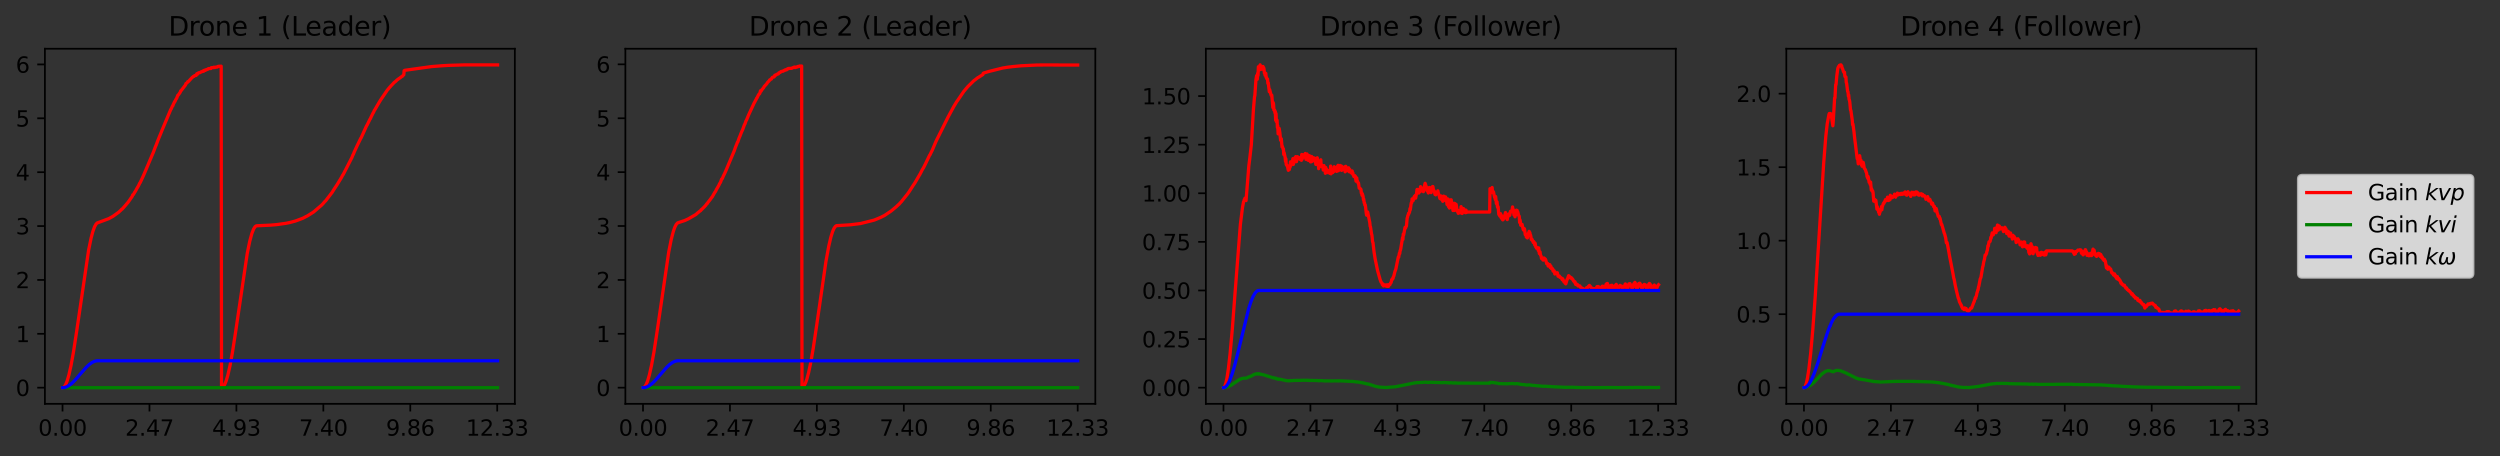 <?xml version="1.0" encoding="utf-8" standalone="no"?>
<!DOCTYPE svg PUBLIC "-//W3C//DTD SVG 1.1//EN"
  "http://www.w3.org/Graphics/SVG/1.1/DTD/svg11.dtd">
<svg xmlns:xlink="http://www.w3.org/1999/xlink" width="1144.8pt" height="208.8pt" viewBox="0 0 1144.8 208.8" xmlns="http://www.w3.org/2000/svg" version="1.1">
 <rect x="0" y="0" width="1144.8" height="208.8" fill="#333333" stroke="none"/>
 <defs>
  <style type="text/css">*{stroke-linejoin: round; stroke-linecap: butt}</style>
 </defs>
 <g id="figure_1">
  <g id="patch_1">
   <path d="M 0 208.8 
L 1144.8 208.8 
L 1144.8 0 
L 0 0 
L 0 208.8 
z
" style="fill: none"/>
  </g>
  <g id="axes_1">
   <g id="patch_2">
    <path d="M 20.562 184.922 
L 235.757 184.922 
L 235.757 22.318 
L 20.562 22.318 
L 20.562 184.922 
z
" style="fill: none"/>
   </g>
   <g id="matplotlib.axis_1">
    <g id="xtick_1">
     <g id="line2d_1">
      <defs>
       <path id="mb568fbdee1" d="M 0 0 
L 0 3.5 
" style="stroke: #000000; stroke-width: 0.8"/>
      </defs>
      <g>
       <use xlink:href="#mb568fbdee1" x="28.634" y="184.922" style="stroke: #000000; stroke-width: 0.8"/>
      </g>
     </g>
     <g id="text_1">
      <!-- 0.00 -->
      <g transform="translate(17.501 199.52) scale(0.1 -0.1)">
       <defs>
        <path id="DejaVuSans-30" d="M 2034 4250 
Q 1547 4250 1301 3770 
Q 1056 3291 1056 2328 
Q 1056 1369 1301 889 
Q 1547 409 2034 409 
Q 2525 409 2770 889 
Q 3016 1369 3016 2328 
Q 3016 3291 2770 3770 
Q 2525 4250 2034 4250 
z
M 2034 4750 
Q 2819 4750 3233 4129 
Q 3647 3509 3647 2328 
Q 3647 1150 3233 529 
Q 2819 -91 2034 -91 
Q 1250 -91 836 529 
Q 422 1150 422 2328 
Q 422 3509 836 4129 
Q 1250 4750 2034 4750 
z
" transform="scale(0.016)"/>
        <path id="DejaVuSans-2e" d="M 684 794 
L 1344 794 
L 1344 0 
L 684 0 
L 684 794 
z
" transform="scale(0.016)"/>
       </defs>
       <use xlink:href="#DejaVuSans-30"/>
       <use xlink:href="#DejaVuSans-2e" x="63.623"/>
       <use xlink:href="#DejaVuSans-30" x="95.41"/>
       <use xlink:href="#DejaVuSans-30" x="159.033"/>
      </g>
     </g>
    </g>
    <g id="xtick_2">
     <g id="line2d_2">
      <g>
       <use xlink:href="#mb568fbdee1" x="68.444" y="184.922" style="stroke: #000000; stroke-width: 0.8"/>
      </g>
     </g>
     <g id="text_2">
      <!-- 2.47 -->
      <g transform="translate(57.312 199.52) scale(0.1 -0.1)">
       <defs>
        <path id="DejaVuSans-32" d="M 1228 531 
L 3431 531 
L 3431 0 
L 469 0 
L 469 531 
Q 828 903 1448 1529 
Q 2069 2156 2228 2338 
Q 2531 2678 2651 2914 
Q 2772 3150 2772 3378 
Q 2772 3750 2511 3984 
Q 2250 4219 1831 4219 
Q 1534 4219 1204 4116 
Q 875 4013 500 3803 
L 500 4441 
Q 881 4594 1212 4672 
Q 1544 4750 1819 4750 
Q 2544 4750 2975 4387 
Q 3406 4025 3406 3419 
Q 3406 3131 3298 2873 
Q 3191 2616 2906 2266 
Q 2828 2175 2409 1742 
Q 1991 1309 1228 531 
z
" transform="scale(0.016)"/>
        <path id="DejaVuSans-34" d="M 2419 4116 
L 825 1625 
L 2419 1625 
L 2419 4116 
z
M 2253 4666 
L 3047 4666 
L 3047 1625 
L 3713 1625 
L 3713 1100 
L 3047 1100 
L 3047 0 
L 2419 0 
L 2419 1100 
L 313 1100 
L 313 1709 
L 2253 4666 
z
" transform="scale(0.016)"/>
        <path id="DejaVuSans-37" d="M 525 4666 
L 3525 4666 
L 3525 4397 
L 1831 0 
L 1172 0 
L 2766 4134 
L 525 4134 
L 525 4666 
z
" transform="scale(0.016)"/>
       </defs>
       <use xlink:href="#DejaVuSans-32"/>
       <use xlink:href="#DejaVuSans-2e" x="63.623"/>
       <use xlink:href="#DejaVuSans-34" x="95.41"/>
       <use xlink:href="#DejaVuSans-37" x="159.033"/>
      </g>
     </g>
    </g>
    <g id="xtick_3">
     <g id="line2d_3">
      <g>
       <use xlink:href="#mb568fbdee1" x="108.254" y="184.922" style="stroke: #000000; stroke-width: 0.8"/>
      </g>
     </g>
     <g id="text_3">
      <!-- 4.93 -->
      <g transform="translate(97.122 199.52) scale(0.1 -0.1)">
       <defs>
        <path id="DejaVuSans-39" d="M 703 97 
L 703 672 
Q 941 559 1184 500 
Q 1428 441 1663 441 
Q 2288 441 2617 861 
Q 2947 1281 2994 2138 
Q 2813 1869 2534 1725 
Q 2256 1581 1919 1581 
Q 1219 1581 811 2004 
Q 403 2428 403 3163 
Q 403 3881 828 4315 
Q 1253 4750 1959 4750 
Q 2769 4750 3195 4129 
Q 3622 3509 3622 2328 
Q 3622 1225 3098 567 
Q 2575 -91 1691 -91 
Q 1453 -91 1209 -44 
Q 966 3 703 97 
z
M 1959 2075 
Q 2384 2075 2632 2365 
Q 2881 2656 2881 3163 
Q 2881 3666 2632 3958 
Q 2384 4250 1959 4250 
Q 1534 4250 1286 3958 
Q 1038 3666 1038 3163 
Q 1038 2656 1286 2365 
Q 1534 2075 1959 2075 
z
" transform="scale(0.016)"/>
        <path id="DejaVuSans-33" d="M 2597 2516 
Q 3050 2419 3304 2112 
Q 3559 1806 3559 1356 
Q 3559 666 3084 287 
Q 2609 -91 1734 -91 
Q 1441 -91 1130 -33 
Q 819 25 488 141 
L 488 750 
Q 750 597 1062 519 
Q 1375 441 1716 441 
Q 2309 441 2620 675 
Q 2931 909 2931 1356 
Q 2931 1769 2642 2001 
Q 2353 2234 1838 2234 
L 1294 2234 
L 1294 2753 
L 1863 2753 
Q 2328 2753 2575 2939 
Q 2822 3125 2822 3475 
Q 2822 3834 2567 4026 
Q 2313 4219 1838 4219 
Q 1578 4219 1281 4162 
Q 984 4106 628 3988 
L 628 4550 
Q 988 4650 1302 4700 
Q 1616 4750 1894 4750 
Q 2613 4750 3031 4423 
Q 3450 4097 3450 3541 
Q 3450 3153 3228 2886 
Q 3006 2619 2597 2516 
z
" transform="scale(0.016)"/>
       </defs>
       <use xlink:href="#DejaVuSans-34"/>
       <use xlink:href="#DejaVuSans-2e" x="63.623"/>
       <use xlink:href="#DejaVuSans-39" x="95.41"/>
       <use xlink:href="#DejaVuSans-33" x="159.033"/>
      </g>
     </g>
    </g>
    <g id="xtick_4">
     <g id="line2d_4">
      <g>
       <use xlink:href="#mb568fbdee1" x="148.065" y="184.922" style="stroke: #000000; stroke-width: 0.8"/>
      </g>
     </g>
     <g id="text_4">
      <!-- 7.40 -->
      <g transform="translate(136.932 199.52) scale(0.1 -0.1)">
       <use xlink:href="#DejaVuSans-37"/>
       <use xlink:href="#DejaVuSans-2e" x="63.623"/>
       <use xlink:href="#DejaVuSans-34" x="95.41"/>
       <use xlink:href="#DejaVuSans-30" x="159.033"/>
      </g>
     </g>
    </g>
    <g id="xtick_5">
     <g id="line2d_5">
      <g>
       <use xlink:href="#mb568fbdee1" x="187.875" y="184.922" style="stroke: #000000; stroke-width: 0.8"/>
      </g>
     </g>
     <g id="text_5">
      <!-- 9.86 -->
      <g transform="translate(176.742 199.52) scale(0.1 -0.1)">
       <defs>
        <path id="DejaVuSans-38" d="M 2034 2216 
Q 1584 2216 1326 1975 
Q 1069 1734 1069 1313 
Q 1069 891 1326 650 
Q 1584 409 2034 409 
Q 2484 409 2743 651 
Q 3003 894 3003 1313 
Q 3003 1734 2745 1975 
Q 2488 2216 2034 2216 
z
M 1403 2484 
Q 997 2584 770 2862 
Q 544 3141 544 3541 
Q 544 4100 942 4425 
Q 1341 4750 2034 4750 
Q 2731 4750 3128 4425 
Q 3525 4100 3525 3541 
Q 3525 3141 3298 2862 
Q 3072 2584 2669 2484 
Q 3125 2378 3379 2068 
Q 3634 1759 3634 1313 
Q 3634 634 3220 271 
Q 2806 -91 2034 -91 
Q 1263 -91 848 271 
Q 434 634 434 1313 
Q 434 1759 690 2068 
Q 947 2378 1403 2484 
z
M 1172 3481 
Q 1172 3119 1398 2916 
Q 1625 2713 2034 2713 
Q 2441 2713 2670 2916 
Q 2900 3119 2900 3481 
Q 2900 3844 2670 4047 
Q 2441 4250 2034 4250 
Q 1625 4250 1398 4047 
Q 1172 3844 1172 3481 
z
" transform="scale(0.016)"/>
        <path id="DejaVuSans-36" d="M 2113 2584 
Q 1688 2584 1439 2293 
Q 1191 2003 1191 1497 
Q 1191 994 1439 701 
Q 1688 409 2113 409 
Q 2538 409 2786 701 
Q 3034 994 3034 1497 
Q 3034 2003 2786 2293 
Q 2538 2584 2113 2584 
z
M 3366 4563 
L 3366 3988 
Q 3128 4100 2886 4159 
Q 2644 4219 2406 4219 
Q 1781 4219 1451 3797 
Q 1122 3375 1075 2522 
Q 1259 2794 1537 2939 
Q 1816 3084 2150 3084 
Q 2853 3084 3261 2657 
Q 3669 2231 3669 1497 
Q 3669 778 3244 343 
Q 2819 -91 2113 -91 
Q 1303 -91 875 529 
Q 447 1150 447 2328 
Q 447 3434 972 4092 
Q 1497 4750 2381 4750 
Q 2619 4750 2861 4703 
Q 3103 4656 3366 4563 
z
" transform="scale(0.016)"/>
       </defs>
       <use xlink:href="#DejaVuSans-39"/>
       <use xlink:href="#DejaVuSans-2e" x="63.623"/>
       <use xlink:href="#DejaVuSans-38" x="95.41"/>
       <use xlink:href="#DejaVuSans-36" x="159.033"/>
      </g>
     </g>
    </g>
    <g id="xtick_6">
     <g id="line2d_6">
      <g>
       <use xlink:href="#mb568fbdee1" x="227.685" y="184.922" style="stroke: #000000; stroke-width: 0.8"/>
      </g>
     </g>
     <g id="text_6">
      <!-- 12.33 -->
      <g transform="translate(213.371 199.52) scale(0.1 -0.1)">
       <defs>
        <path id="DejaVuSans-31" d="M 794 531 
L 1825 531 
L 1825 4091 
L 703 3866 
L 703 4441 
L 1819 4666 
L 2450 4666 
L 2450 531 
L 3481 531 
L 3481 0 
L 794 0 
L 794 531 
z
" transform="scale(0.016)"/>
       </defs>
       <use xlink:href="#DejaVuSans-31"/>
       <use xlink:href="#DejaVuSans-32" x="63.623"/>
       <use xlink:href="#DejaVuSans-2e" x="127.246"/>
       <use xlink:href="#DejaVuSans-33" x="159.033"/>
       <use xlink:href="#DejaVuSans-33" x="222.656"/>
      </g>
     </g>
    </g>
   </g>
   <g id="matplotlib.axis_2">
    <g id="ytick_1">
     <g id="line2d_7">
      <defs>
       <path id="m029b1b13b1" d="M 0 0 
L -3.5 0 
" style="stroke: #000000; stroke-width: 0.8"/>
      </defs>
      <g>
       <use xlink:href="#m029b1b13b1" x="20.562" y="177.531" style="stroke: #000000; stroke-width: 0.8"/>
      </g>
     </g>
     <g id="text_7">
      <!-- 0 -->
      <g transform="translate(7.2 181.33) scale(0.1 -0.1)">
       <use xlink:href="#DejaVuSans-30"/>
      </g>
     </g>
    </g>
    <g id="ytick_2">
     <g id="line2d_8">
      <g>
       <use xlink:href="#m029b1b13b1" x="20.562" y="152.859" style="stroke: #000000; stroke-width: 0.8"/>
      </g>
     </g>
     <g id="text_8">
      <!-- 1 -->
      <g transform="translate(7.2 156.659) scale(0.1 -0.1)">
       <use xlink:href="#DejaVuSans-31"/>
      </g>
     </g>
    </g>
    <g id="ytick_3">
     <g id="line2d_9">
      <g>
       <use xlink:href="#m029b1b13b1" x="20.562" y="128.188" style="stroke: #000000; stroke-width: 0.8"/>
      </g>
     </g>
     <g id="text_9">
      <!-- 2 -->
      <g transform="translate(7.2 131.987) scale(0.1 -0.1)">
       <use xlink:href="#DejaVuSans-32"/>
      </g>
     </g>
    </g>
    <g id="ytick_4">
     <g id="line2d_10">
      <g>
       <use xlink:href="#m029b1b13b1" x="20.562" y="103.517" style="stroke: #000000; stroke-width: 0.8"/>
      </g>
     </g>
     <g id="text_10">
      <!-- 3 -->
      <g transform="translate(7.2 107.316) scale(0.1 -0.1)">
       <use xlink:href="#DejaVuSans-33"/>
      </g>
     </g>
    </g>
    <g id="ytick_5">
     <g id="line2d_11">
      <g>
       <use xlink:href="#m029b1b13b1" x="20.562" y="78.845" style="stroke: #000000; stroke-width: 0.8"/>
      </g>
     </g>
     <g id="text_11">
      <!-- 4 -->
      <g transform="translate(7.2 82.644) scale(0.1 -0.1)">
       <use xlink:href="#DejaVuSans-34"/>
      </g>
     </g>
    </g>
    <g id="ytick_6">
     <g id="line2d_12">
      <g>
       <use xlink:href="#m029b1b13b1" x="20.562" y="54.174" style="stroke: #000000; stroke-width: 0.8"/>
      </g>
     </g>
     <g id="text_12">
      <!-- 5 -->
      <g transform="translate(7.2 57.973) scale(0.1 -0.1)">
       <defs>
        <path id="DejaVuSans-35" d="M 691 4666 
L 3169 4666 
L 3169 4134 
L 1269 4134 
L 1269 2991 
Q 1406 3038 1543 3061 
Q 1681 3084 1819 3084 
Q 2600 3084 3056 2656 
Q 3513 2228 3513 1497 
Q 3513 744 3044 326 
Q 2575 -91 1722 -91 
Q 1428 -91 1123 -41 
Q 819 9 494 109 
L 494 744 
Q 775 591 1075 516 
Q 1375 441 1709 441 
Q 2250 441 2565 725 
Q 2881 1009 2881 1497 
Q 2881 1984 2565 2268 
Q 2250 2553 1709 2553 
Q 1456 2553 1204 2497 
Q 953 2441 691 2322 
L 691 4666 
z
" transform="scale(0.016)"/>
       </defs>
       <use xlink:href="#DejaVuSans-35"/>
      </g>
     </g>
    </g>
    <g id="ytick_7">
     <g id="line2d_13">
      <g>
       <use xlink:href="#m029b1b13b1" x="20.562" y="29.502" style="stroke: #000000; stroke-width: 0.8"/>
      </g>
     </g>
     <g id="text_13">
      <!-- 6 -->
      <g transform="translate(7.2 33.301) scale(0.1 -0.1)">
       <use xlink:href="#DejaVuSans-36"/>
      </g>
     </g>
    </g>
   </g>
   <g id="line2d_14">
    <path d="M 28.634 177.531 
L 29.118 177.366 
L 29.603 176.872 
L 30.087 176.053 
L 30.733 174.47 
L 31.54 171.737 
L 32.509 167.443 
L 33.639 161.227 
L 35.092 151.799 
L 40.58 114.52 
L 41.71 109.056 
L 42.517 106.024 
L 43.325 103.794 
L 43.97 102.651 
L 44.455 102.121 
L 49.782 100.137 
L 51.719 99.066 
L 54.302 97.21 
L 54.948 96.626 
L 55.271 96.329 
L 55.755 95.792 
L 55.916 95.769 
L 56.724 94.858 
L 57.531 93.951 
L 58.015 93.355 
L 58.338 92.99 
L 58.661 92.613 
L 58.984 92.156 
L 60.598 89.835 
L 60.759 89.247 
L 61.082 89.101 
L 61.728 87.941 
L 61.889 87.775 
L 62.697 86.288 
L 63.342 85.202 
L 63.665 84.566 
L 63.988 83.839 
L 64.15 83.702 
L 64.472 83.026 
L 65.441 80.947 
L 65.925 79.862 
L 66.41 78.738 
L 70.284 69.59 
L 71.091 67.407 
L 71.575 66.276 
L 72.221 64.519 
L 72.706 63.315 
L 73.19 62.118 
L 73.513 61.371 
L 74.158 59.739 
L 78.194 50.134 
L 78.356 49.952 
L 79.001 48.461 
L 79.163 48.417 
L 79.486 47.458 
L 79.647 47.273 
L 79.97 46.512 
L 80.131 46.468 
L 80.454 45.704 
L 80.777 45.17 
L 80.939 44.914 
L 81.423 43.634 
L 81.584 43.594 
L 82.553 42.215 
L 82.714 41.628 
L 82.876 41.584 
L 84.974 38.85 
L 85.136 38.242 
L 85.297 38.215 
L 85.782 37.803 
L 85.943 37.411 
L 86.266 37.36 
L 87.719 35.763 
L 88.526 35.004 
L 88.849 34.967 
L 89.172 34.577 
L 89.817 34.538 
L 90.14 33.755 
L 90.302 33.755 
L 90.463 33.945 
L 90.625 33.566 
L 90.786 33.554 
L 90.948 33.326 
L 91.593 33.271 
L 92.078 32.875 
L 92.4 32.853 
L 92.562 32.687 
L 92.885 32.681 
L 93.046 32.451 
L 93.208 32.661 
L 93.369 32.276 
L 93.53 32.276 
L 93.853 32.098 
L 94.015 32.243 
L 94.499 31.827 
L 94.983 31.818 
L 95.468 31.41 
L 96.598 31.371 
L 96.759 30.994 
L 97.728 30.964 
L 97.889 30.797 
L 98.212 30.797 
L 98.373 30.945 
L 98.535 30.778 
L 99.504 30.701 
L 99.665 30.46 
L 99.988 30.398 
L 100.472 30.341 
L 101.279 30.306 
L 101.441 177.531 
L 101.925 177.366 
L 102.409 176.875 
L 102.894 176.061 
L 103.539 174.486 
L 104.347 171.767 
L 105.315 167.496 
L 106.445 161.316 
L 107.898 151.945 
L 113.226 115.994 
L 114.356 110.512 
L 115.324 106.948 
L 116.132 104.881 
L 116.777 103.853 
L 117.262 103.459 
L 117.746 103.374 
L 123.881 103.097 
L 126.786 102.842 
L 130.984 102.247 
L 132.76 101.883 
L 135.343 101.19 
L 138.571 99.984 
L 140.831 98.822 
L 143.576 97.094 
L 147.289 93.916 
L 147.935 93.234 
L 148.742 92.277 
L 149.065 92.019 
L 152.132 88.029 
L 152.778 86.966 
L 154.231 84.762 
L 154.715 83.996 
L 156.33 81.332 
L 156.975 80.107 
L 157.137 79.966 
L 161.173 72.072 
L 161.657 70.84 
L 161.818 70.678 
L 162.141 69.781 
L 163.271 67.311 
L 163.917 65.953 
L 164.724 64.314 
L 165.209 63.313 
L 165.37 63.116 
L 167.791 57.758 
L 168.114 57.225 
L 169.406 54.612 
L 169.567 54.43 
L 169.89 53.69 
L 170.859 51.696 
L 171.02 51.503 
L 171.505 50.373 
L 171.666 50.255 
L 172.635 48.545 
L 174.249 45.837 
L 177.478 41.1 
L 177.801 40.803 
L 178.124 40.311 
L 178.285 40.22 
L 178.608 39.778 
L 178.769 39.678 
L 179.092 39.236 
L 179.415 38.954 
L 180.545 37.712 
L 180.868 37.529 
L 181.836 36.614 
L 182.805 35.897 
L 183.128 35.707 
L 183.774 35.187 
L 184.258 34.906 
L 184.42 34.783 
L 184.581 34.459 
L 184.904 34.257 
L 185.065 32.356 
L 185.388 32.193 
L 197.657 30.482 
L 202.501 30.101 
L 205.407 29.935 
L 212.187 29.733 
L 216.546 29.711 
L 227.846 29.732 
L 227.846 29.732 
" clip-path="url(#p264e1ef779)" style="fill: none; stroke: #ff0000; stroke-width: 1.5; stroke-linecap: square"/>
   </g>
   <g id="line2d_15">
    <path d="M 28.634 177.531 
L 227.846 177.531 
L 227.846 177.531 
" clip-path="url(#p264e1ef779)" style="fill: none; stroke: #008000; stroke-width: 1.5; stroke-linecap: square"/>
   </g>
   <g id="line2d_16">
    <path d="M 28.634 177.531 
L 29.603 177.422 
L 30.571 177.098 
L 31.701 176.464 
L 32.993 175.442 
L 34.446 173.989 
L 36.706 171.363 
L 39.45 168.223 
L 40.903 166.867 
L 42.195 165.958 
L 43.325 165.44 
L 44.293 165.222 
L 45.746 165.195 
L 227.846 165.195 
L 227.846 165.195 
" clip-path="url(#p264e1ef779)" style="fill: none; stroke: #0000ff; stroke-width: 1.5; stroke-linecap: square"/>
   </g>
   <g id="patch_3">
    <path d="M 20.562 184.922 
L 20.562 22.318 
" style="fill: none; stroke: #000000; stroke-width: 0.8; stroke-linejoin: miter; stroke-linecap: square"/>
   </g>
   <g id="patch_4">
    <path d="M 235.757 184.922 
L 235.757 22.318 
" style="fill: none; stroke: #000000; stroke-width: 0.8; stroke-linejoin: miter; stroke-linecap: square"/>
   </g>
   <g id="patch_5">
    <path d="M 20.562 184.922 
L 235.757 184.922 
" style="fill: none; stroke: #000000; stroke-width: 0.8; stroke-linejoin: miter; stroke-linecap: square"/>
   </g>
   <g id="patch_6">
    <path d="M 20.562 22.318 
L 235.757 22.318 
" style="fill: none; stroke: #000000; stroke-width: 0.8; stroke-linejoin: miter; stroke-linecap: square"/>
   </g>
   <g id="text_14">
    <!-- Drone 1 (Leader) -->
    <g transform="translate(77.155 16.318) scale(0.12 -0.12)">
     <defs>
      <path id="DejaVuSans-44" d="M 1259 4147 
L 1259 519 
L 2022 519 
Q 2988 519 3436 956 
Q 3884 1394 3884 2338 
Q 3884 3275 3436 3711 
Q 2988 4147 2022 4147 
L 1259 4147 
z
M 628 4666 
L 1925 4666 
Q 3281 4666 3915 4102 
Q 4550 3538 4550 2338 
Q 4550 1131 3912 565 
Q 3275 0 1925 0 
L 628 0 
L 628 4666 
z
" transform="scale(0.016)"/>
      <path id="DejaVuSans-72" d="M 2631 2963 
Q 2534 3019 2420 3045 
Q 2306 3072 2169 3072 
Q 1681 3072 1420 2755 
Q 1159 2438 1159 1844 
L 1159 0 
L 581 0 
L 581 3500 
L 1159 3500 
L 1159 2956 
Q 1341 3275 1631 3429 
Q 1922 3584 2338 3584 
Q 2397 3584 2469 3576 
Q 2541 3569 2628 3553 
L 2631 2963 
z
" transform="scale(0.016)"/>
      <path id="DejaVuSans-6f" d="M 1959 3097 
Q 1497 3097 1228 2736 
Q 959 2375 959 1747 
Q 959 1119 1226 758 
Q 1494 397 1959 397 
Q 2419 397 2687 759 
Q 2956 1122 2956 1747 
Q 2956 2369 2687 2733 
Q 2419 3097 1959 3097 
z
M 1959 3584 
Q 2709 3584 3137 3096 
Q 3566 2609 3566 1747 
Q 3566 888 3137 398 
Q 2709 -91 1959 -91 
Q 1206 -91 779 398 
Q 353 888 353 1747 
Q 353 2609 779 3096 
Q 1206 3584 1959 3584 
z
" transform="scale(0.016)"/>
      <path id="DejaVuSans-6e" d="M 3513 2113 
L 3513 0 
L 2938 0 
L 2938 2094 
Q 2938 2591 2744 2837 
Q 2550 3084 2163 3084 
Q 1697 3084 1428 2787 
Q 1159 2491 1159 1978 
L 1159 0 
L 581 0 
L 581 3500 
L 1159 3500 
L 1159 2956 
Q 1366 3272 1645 3428 
Q 1925 3584 2291 3584 
Q 2894 3584 3203 3211 
Q 3513 2838 3513 2113 
z
" transform="scale(0.016)"/>
      <path id="DejaVuSans-65" d="M 3597 1894 
L 3597 1613 
L 953 1613 
Q 991 1019 1311 708 
Q 1631 397 2203 397 
Q 2534 397 2845 478 
Q 3156 559 3463 722 
L 3463 178 
Q 3153 47 2828 -22 
Q 2503 -91 2169 -91 
Q 1331 -91 842 396 
Q 353 884 353 1716 
Q 353 2575 817 3079 
Q 1281 3584 2069 3584 
Q 2775 3584 3186 3129 
Q 3597 2675 3597 1894 
z
M 3022 2063 
Q 3016 2534 2758 2815 
Q 2500 3097 2075 3097 
Q 1594 3097 1305 2825 
Q 1016 2553 972 2059 
L 3022 2063 
z
" transform="scale(0.016)"/>
      <path id="DejaVuSans-20" transform="scale(0.016)"/>
      <path id="DejaVuSans-28" d="M 1984 4856 
Q 1566 4138 1362 3434 
Q 1159 2731 1159 2009 
Q 1159 1288 1364 580 
Q 1569 -128 1984 -844 
L 1484 -844 
Q 1016 -109 783 600 
Q 550 1309 550 2009 
Q 550 2706 781 3412 
Q 1013 4119 1484 4856 
L 1984 4856 
z
" transform="scale(0.016)"/>
      <path id="DejaVuSans-4c" d="M 628 4666 
L 1259 4666 
L 1259 531 
L 3531 531 
L 3531 0 
L 628 0 
L 628 4666 
z
" transform="scale(0.016)"/>
      <path id="DejaVuSans-61" d="M 2194 1759 
Q 1497 1759 1228 1600 
Q 959 1441 959 1056 
Q 959 750 1161 570 
Q 1363 391 1709 391 
Q 2188 391 2477 730 
Q 2766 1069 2766 1631 
L 2766 1759 
L 2194 1759 
z
M 3341 1997 
L 3341 0 
L 2766 0 
L 2766 531 
Q 2569 213 2275 61 
Q 1981 -91 1556 -91 
Q 1019 -91 701 211 
Q 384 513 384 1019 
Q 384 1609 779 1909 
Q 1175 2209 1959 2209 
L 2766 2209 
L 2766 2266 
Q 2766 2663 2505 2880 
Q 2244 3097 1772 3097 
Q 1472 3097 1187 3025 
Q 903 2953 641 2809 
L 641 3341 
Q 956 3463 1253 3523 
Q 1550 3584 1831 3584 
Q 2591 3584 2966 3190 
Q 3341 2797 3341 1997 
z
" transform="scale(0.016)"/>
      <path id="DejaVuSans-64" d="M 2906 2969 
L 2906 4863 
L 3481 4863 
L 3481 0 
L 2906 0 
L 2906 525 
Q 2725 213 2448 61 
Q 2172 -91 1784 -91 
Q 1150 -91 751 415 
Q 353 922 353 1747 
Q 353 2572 751 3078 
Q 1150 3584 1784 3584 
Q 2172 3584 2448 3432 
Q 2725 3281 2906 2969 
z
M 947 1747 
Q 947 1113 1208 752 
Q 1469 391 1925 391 
Q 2381 391 2643 752 
Q 2906 1113 2906 1747 
Q 2906 2381 2643 2742 
Q 2381 3103 1925 3103 
Q 1469 3103 1208 2742 
Q 947 2381 947 1747 
z
" transform="scale(0.016)"/>
      <path id="DejaVuSans-29" d="M 513 4856 
L 1013 4856 
Q 1481 4119 1714 3412 
Q 1947 2706 1947 2009 
Q 1947 1309 1714 600 
Q 1481 -109 1013 -844 
L 513 -844 
Q 928 -128 1133 580 
Q 1338 1288 1338 2009 
Q 1338 2731 1133 3434 
Q 928 4138 513 4856 
z
" transform="scale(0.016)"/>
     </defs>
     <use xlink:href="#DejaVuSans-44"/>
     <use xlink:href="#DejaVuSans-72" x="77.002"/>
     <use xlink:href="#DejaVuSans-6f" x="115.865"/>
     <use xlink:href="#DejaVuSans-6e" x="177.047"/>
     <use xlink:href="#DejaVuSans-65" x="240.426"/>
     <use xlink:href="#DejaVuSans-20" x="301.949"/>
     <use xlink:href="#DejaVuSans-31" x="333.736"/>
     <use xlink:href="#DejaVuSans-20" x="397.359"/>
     <use xlink:href="#DejaVuSans-28" x="429.146"/>
     <use xlink:href="#DejaVuSans-4c" x="468.16"/>
     <use xlink:href="#DejaVuSans-65" x="522.123"/>
     <use xlink:href="#DejaVuSans-61" x="583.646"/>
     <use xlink:href="#DejaVuSans-64" x="644.926"/>
     <use xlink:href="#DejaVuSans-65" x="708.402"/>
     <use xlink:href="#DejaVuSans-72" x="769.926"/>
     <use xlink:href="#DejaVuSans-29" x="811.039"/>
    </g>
   </g>
  </g>
  <g id="axes_2">
   <g id="patch_7">
    <path d="M 286.372 184.922 
L 501.566 184.922 
L 501.566 22.318 
L 286.372 22.318 
L 286.372 184.922 
z
" style="fill: none"/>
   </g>
   <g id="matplotlib.axis_3">
    <g id="xtick_7">
     <g id="line2d_17">
      <g>
       <use xlink:href="#mb568fbdee1" x="294.444" y="184.922" style="stroke: #000000; stroke-width: 0.8"/>
      </g>
     </g>
     <g id="text_15">
      <!-- 0.00 -->
      <g transform="translate(283.311 199.52) scale(0.1 -0.1)">
       <use xlink:href="#DejaVuSans-30"/>
       <use xlink:href="#DejaVuSans-2e" x="63.623"/>
       <use xlink:href="#DejaVuSans-30" x="95.41"/>
       <use xlink:href="#DejaVuSans-30" x="159.033"/>
      </g>
     </g>
    </g>
    <g id="xtick_8">
     <g id="line2d_18">
      <g>
       <use xlink:href="#mb568fbdee1" x="334.254" y="184.922" style="stroke: #000000; stroke-width: 0.8"/>
      </g>
     </g>
     <g id="text_16">
      <!-- 2.47 -->
      <g transform="translate(323.121 199.52) scale(0.1 -0.1)">
       <use xlink:href="#DejaVuSans-32"/>
       <use xlink:href="#DejaVuSans-2e" x="63.623"/>
       <use xlink:href="#DejaVuSans-34" x="95.41"/>
       <use xlink:href="#DejaVuSans-37" x="159.033"/>
      </g>
     </g>
    </g>
    <g id="xtick_9">
     <g id="line2d_19">
      <g>
       <use xlink:href="#mb568fbdee1" x="374.064" y="184.922" style="stroke: #000000; stroke-width: 0.8"/>
      </g>
     </g>
     <g id="text_17">
      <!-- 4.93 -->
      <g transform="translate(362.931 199.52) scale(0.1 -0.1)">
       <use xlink:href="#DejaVuSans-34"/>
       <use xlink:href="#DejaVuSans-2e" x="63.623"/>
       <use xlink:href="#DejaVuSans-39" x="95.41"/>
       <use xlink:href="#DejaVuSans-33" x="159.033"/>
      </g>
     </g>
    </g>
    <g id="xtick_10">
     <g id="line2d_20">
      <g>
       <use xlink:href="#mb568fbdee1" x="413.874" y="184.922" style="stroke: #000000; stroke-width: 0.8"/>
      </g>
     </g>
     <g id="text_18">
      <!-- 7.40 -->
      <g transform="translate(402.742 199.52) scale(0.1 -0.1)">
       <use xlink:href="#DejaVuSans-37"/>
       <use xlink:href="#DejaVuSans-2e" x="63.623"/>
       <use xlink:href="#DejaVuSans-34" x="95.41"/>
       <use xlink:href="#DejaVuSans-30" x="159.033"/>
      </g>
     </g>
    </g>
    <g id="xtick_11">
     <g id="line2d_21">
      <g>
       <use xlink:href="#mb568fbdee1" x="453.684" y="184.922" style="stroke: #000000; stroke-width: 0.8"/>
      </g>
     </g>
     <g id="text_19">
      <!-- 9.86 -->
      <g transform="translate(442.552 199.52) scale(0.1 -0.1)">
       <use xlink:href="#DejaVuSans-39"/>
       <use xlink:href="#DejaVuSans-2e" x="63.623"/>
       <use xlink:href="#DejaVuSans-38" x="95.41"/>
       <use xlink:href="#DejaVuSans-36" x="159.033"/>
      </g>
     </g>
    </g>
    <g id="xtick_12">
     <g id="line2d_22">
      <g>
       <use xlink:href="#mb568fbdee1" x="493.495" y="184.922" style="stroke: #000000; stroke-width: 0.8"/>
      </g>
     </g>
     <g id="text_20">
      <!-- 12.33 -->
      <g transform="translate(479.181 199.52) scale(0.1 -0.1)">
       <use xlink:href="#DejaVuSans-31"/>
       <use xlink:href="#DejaVuSans-32" x="63.623"/>
       <use xlink:href="#DejaVuSans-2e" x="127.246"/>
       <use xlink:href="#DejaVuSans-33" x="159.033"/>
       <use xlink:href="#DejaVuSans-33" x="222.656"/>
      </g>
     </g>
    </g>
   </g>
   <g id="matplotlib.axis_4">
    <g id="ytick_8">
     <g id="line2d_23">
      <g>
       <use xlink:href="#m029b1b13b1" x="286.372" y="177.531" style="stroke: #000000; stroke-width: 0.8"/>
      </g>
     </g>
     <g id="text_21">
      <!-- 0 -->
      <g transform="translate(273.01 181.33) scale(0.1 -0.1)">
       <use xlink:href="#DejaVuSans-30"/>
      </g>
     </g>
    </g>
    <g id="ytick_9">
     <g id="line2d_24">
      <g>
       <use xlink:href="#m029b1b13b1" x="286.372" y="152.854" style="stroke: #000000; stroke-width: 0.8"/>
      </g>
     </g>
     <g id="text_22">
      <!-- 1 -->
      <g transform="translate(273.01 156.653) scale(0.1 -0.1)">
       <use xlink:href="#DejaVuSans-31"/>
      </g>
     </g>
    </g>
    <g id="ytick_10">
     <g id="line2d_25">
      <g>
       <use xlink:href="#m029b1b13b1" x="286.372" y="128.177" style="stroke: #000000; stroke-width: 0.8"/>
      </g>
     </g>
     <g id="text_23">
      <!-- 2 -->
      <g transform="translate(273.01 131.976) scale(0.1 -0.1)">
       <use xlink:href="#DejaVuSans-32"/>
      </g>
     </g>
    </g>
    <g id="ytick_11">
     <g id="line2d_26">
      <g>
       <use xlink:href="#m029b1b13b1" x="286.372" y="103.5" style="stroke: #000000; stroke-width: 0.8"/>
      </g>
     </g>
     <g id="text_24">
      <!-- 3 -->
      <g transform="translate(273.01 107.299) scale(0.1 -0.1)">
       <use xlink:href="#DejaVuSans-33"/>
      </g>
     </g>
    </g>
    <g id="ytick_12">
     <g id="line2d_27">
      <g>
       <use xlink:href="#m029b1b13b1" x="286.372" y="78.823" style="stroke: #000000; stroke-width: 0.8"/>
      </g>
     </g>
     <g id="text_25">
      <!-- 4 -->
      <g transform="translate(273.01 82.622) scale(0.1 -0.1)">
       <use xlink:href="#DejaVuSans-34"/>
      </g>
     </g>
    </g>
    <g id="ytick_13">
     <g id="line2d_28">
      <g>
       <use xlink:href="#m029b1b13b1" x="286.372" y="54.146" style="stroke: #000000; stroke-width: 0.8"/>
      </g>
     </g>
     <g id="text_26">
      <!-- 5 -->
      <g transform="translate(273.01 57.945) scale(0.1 -0.1)">
       <use xlink:href="#DejaVuSans-35"/>
      </g>
     </g>
    </g>
    <g id="ytick_14">
     <g id="line2d_29">
      <g>
       <use xlink:href="#m029b1b13b1" x="286.372" y="29.469" style="stroke: #000000; stroke-width: 0.8"/>
      </g>
     </g>
     <g id="text_27">
      <!-- 6 -->
      <g transform="translate(273.01 33.268) scale(0.1 -0.1)">
       <use xlink:href="#DejaVuSans-36"/>
      </g>
     </g>
    </g>
   </g>
   <g id="line2d_30">
    <path d="M 294.444 177.531 
L 294.928 177.366 
L 295.413 176.871 
L 295.897 176.052 
L 296.543 174.469 
L 297.35 171.735 
L 298.318 167.439 
L 299.448 161.221 
L 300.901 151.789 
L 306.229 115.375 
L 307.359 109.711 
L 308.327 105.991 
L 308.973 104.137 
L 309.619 102.823 
L 310.264 102.086 
L 310.749 101.907 
L 313.655 100.945 
L 315.269 100.187 
L 318.659 98.222 
L 319.466 97.488 
L 320.596 96.596 
L 320.919 96.396 
L 321.08 96.021 
L 321.242 95.992 
L 322.533 94.7 
L 323.179 94.005 
L 323.663 93.292 
L 323.825 93.26 
L 324.148 92.744 
L 325.278 91.311 
L 325.601 90.85 
L 325.923 90.363 
L 326.085 90.254 
L 327.215 88.258 
L 327.538 87.804 
L 327.699 87.563 
L 328.022 86.849 
L 329.152 84.916 
L 329.475 84.189 
L 329.959 83.425 
L 330.444 81.982 
L 330.605 82.006 
L 330.766 81.759 
L 331.251 80.587 
L 331.735 79.613 
L 332.219 78.573 
L 336.255 68.988 
L 336.739 67.555 
L 337.547 65.534 
L 337.708 65.051 
L 337.87 64.991 
L 338.354 63.489 
L 338.838 62.333 
L 339.322 61.083 
L 339.807 59.907 
L 339.968 59.643 
L 340.937 56.991 
L 341.098 56.833 
L 341.582 55.407 
L 341.905 54.819 
L 342.874 52.483 
L 345.295 47.262 
L 345.618 46.714 
L 346.103 45.744 
L 346.264 45.551 
L 346.426 45.008 
L 346.587 44.96 
L 347.233 43.61 
L 347.394 43.447 
L 347.556 43.065 
L 347.717 43.05 
L 347.878 42.867 
L 348.04 42.442 
L 348.201 41.592 
L 348.363 41.881 
L 348.524 41.729 
L 348.847 41.138 
L 349.654 40.178 
L 349.977 39.568 
L 351.107 38.362 
L 351.43 37.81 
L 352.237 37.003 
L 352.399 36.635 
L 352.56 36.626 
L 353.044 36.189 
L 353.206 36.206 
L 353.529 35.654 
L 353.69 35.423 
L 353.851 35.4 
L 354.174 35.235 
L 354.497 35.215 
L 354.82 34.45 
L 355.304 34.406 
L 355.627 34.032 
L 355.95 33.989 
L 356.273 33.835 
L 356.434 33.826 
L 356.596 33.445 
L 356.757 33.435 
L 356.919 33.204 
L 357.242 33.183 
L 357.564 32.793 
L 357.887 32.773 
L 358.21 32.59 
L 358.694 32.571 
L 358.856 32.35 
L 359.017 32.341 
L 359.34 32.111 
L 359.502 32.157 
L 359.663 31.936 
L 360.147 31.985 
L 360.47 31.603 
L 360.793 31.584 
L 360.955 31.361 
L 362.569 31.287 
L 362.892 31.043 
L 363.376 30.944 
L 363.537 30.944 
L 363.699 30.714 
L 363.86 30.714 
L 364.022 30.926 
L 364.345 30.918 
L 364.506 30.696 
L 365.152 30.66 
L 365.313 30.43 
L 365.959 30.413 
L 366.121 30.247 
L 366.766 30.247 
L 366.928 30.405 
L 367.089 30.23 
L 367.251 177.513 
L 367.735 177.239 
L 368.219 176.639 
L 368.865 175.341 
L 369.511 173.493 
L 370.318 170.456 
L 371.286 165.846 
L 372.417 159.344 
L 374.031 148.567 
L 378.228 119.64 
L 379.52 112.656 
L 380.488 108.539 
L 381.296 105.964 
L 381.941 104.508 
L 382.587 103.617 
L 383.071 103.328 
L 384.201 103.267 
L 389.367 102.941 
L 394.049 102.36 
L 400.184 100.825 
L 401.152 100.447 
L 403.412 99.495 
L 404.22 99.064 
L 404.865 98.755 
L 405.35 98.461 
L 408.094 96.609 
L 410.354 94.728 
L 411.484 93.653 
L 411.646 93.584 
L 412.291 92.822 
L 412.614 92.501 
L 413.583 91.309 
L 415.52 88.894 
L 416.327 87.774 
L 418.265 84.746 
L 418.91 83.81 
L 421.494 79.375 
L 422.301 77.764 
L 422.946 76.702 
L 423.754 75.102 
L 425.691 71.061 
L 425.852 70.917 
L 426.498 69.553 
L 426.821 68.957 
L 427.951 66.28 
L 428.758 64.416 
L 429.727 62.497 
L 434.086 53.716 
L 436.507 49.231 
L 436.83 48.649 
L 438.122 46.537 
L 438.444 46.108 
L 441.35 41.843 
L 443.126 39.732 
L 446.032 36.872 
L 446.355 36.67 
L 447.808 35.534 
L 448.131 35.381 
L 448.938 34.858 
L 449.261 34.658 
L 450.068 34.162 
L 450.229 33.558 
L 450.552 33.411 
L 452.812 32.725 
L 459.269 31.12 
L 460.076 30.995 
L 461.529 30.761 
L 461.852 30.72 
L 462.982 30.591 
L 463.789 30.489 
L 467.502 30.132 
L 475.091 29.768 
L 479.45 29.759 
L 493.495 29.778 
L 493.495 29.778 
" clip-path="url(#p65784aaa8e)" style="fill: none; stroke: #ff0000; stroke-width: 1.5; stroke-linecap: square"/>
   </g>
   <g id="line2d_31">
    <path d="M 294.444 177.531 
L 493.495 177.531 
L 493.495 177.531 
" clip-path="url(#p65784aaa8e)" style="fill: none; stroke: #008000; stroke-width: 1.5; stroke-linecap: square"/>
   </g>
   <g id="line2d_32">
    <path d="M 294.444 177.531 
L 295.413 177.422 
L 296.381 177.098 
L 297.511 176.464 
L 298.803 175.441 
L 300.256 173.988 
L 302.516 171.362 
L 305.26 168.221 
L 306.713 166.864 
L 308.004 165.955 
L 309.134 165.437 
L 310.103 165.22 
L 311.556 165.192 
L 493.495 165.192 
L 493.495 165.192 
" clip-path="url(#p65784aaa8e)" style="fill: none; stroke: #0000ff; stroke-width: 1.5; stroke-linecap: square"/>
   </g>
   <g id="patch_8">
    <path d="M 286.372 184.922 
L 286.372 22.318 
" style="fill: none; stroke: #000000; stroke-width: 0.8; stroke-linejoin: miter; stroke-linecap: square"/>
   </g>
   <g id="patch_9">
    <path d="M 501.566 184.922 
L 501.566 22.318 
" style="fill: none; stroke: #000000; stroke-width: 0.8; stroke-linejoin: miter; stroke-linecap: square"/>
   </g>
   <g id="patch_10">
    <path d="M 286.372 184.922 
L 501.566 184.922 
" style="fill: none; stroke: #000000; stroke-width: 0.8; stroke-linejoin: miter; stroke-linecap: square"/>
   </g>
   <g id="patch_11">
    <path d="M 286.372 22.318 
L 501.566 22.318 
" style="fill: none; stroke: #000000; stroke-width: 0.8; stroke-linejoin: miter; stroke-linecap: square"/>
   </g>
   <g id="text_28">
    <!-- Drone 2 (Leader) -->
    <g transform="translate(342.965 16.318) scale(0.12 -0.12)">
     <use xlink:href="#DejaVuSans-44"/>
     <use xlink:href="#DejaVuSans-72" x="77.002"/>
     <use xlink:href="#DejaVuSans-6f" x="115.865"/>
     <use xlink:href="#DejaVuSans-6e" x="177.047"/>
     <use xlink:href="#DejaVuSans-65" x="240.426"/>
     <use xlink:href="#DejaVuSans-20" x="301.949"/>
     <use xlink:href="#DejaVuSans-32" x="333.736"/>
     <use xlink:href="#DejaVuSans-20" x="397.359"/>
     <use xlink:href="#DejaVuSans-28" x="429.146"/>
     <use xlink:href="#DejaVuSans-4c" x="468.16"/>
     <use xlink:href="#DejaVuSans-65" x="522.123"/>
     <use xlink:href="#DejaVuSans-61" x="583.646"/>
     <use xlink:href="#DejaVuSans-64" x="644.926"/>
     <use xlink:href="#DejaVuSans-65" x="708.402"/>
     <use xlink:href="#DejaVuSans-72" x="769.926"/>
     <use xlink:href="#DejaVuSans-29" x="811.039"/>
    </g>
   </g>
  </g>
  <g id="axes_3">
   <g id="patch_12">
    <path d="M 552.182 184.922 
L 767.376 184.922 
L 767.376 22.318 
L 552.182 22.318 
L 552.182 184.922 
z
" style="fill: none"/>
   </g>
   <g id="matplotlib.axis_5">
    <g id="xtick_13">
     <g id="line2d_33">
      <g>
       <use xlink:href="#mb568fbdee1" x="560.254" y="184.922" style="stroke: #000000; stroke-width: 0.8"/>
      </g>
     </g>
     <g id="text_29">
      <!-- 0.00 -->
      <g transform="translate(549.121 199.52) scale(0.1 -0.1)">
       <use xlink:href="#DejaVuSans-30"/>
       <use xlink:href="#DejaVuSans-2e" x="63.623"/>
       <use xlink:href="#DejaVuSans-30" x="95.41"/>
       <use xlink:href="#DejaVuSans-30" x="159.033"/>
      </g>
     </g>
    </g>
    <g id="xtick_14">
     <g id="line2d_34">
      <g>
       <use xlink:href="#mb568fbdee1" x="600.064" y="184.922" style="stroke: #000000; stroke-width: 0.8"/>
      </g>
     </g>
     <g id="text_30">
      <!-- 2.47 -->
      <g transform="translate(588.931 199.52) scale(0.1 -0.1)">
       <use xlink:href="#DejaVuSans-32"/>
       <use xlink:href="#DejaVuSans-2e" x="63.623"/>
       <use xlink:href="#DejaVuSans-34" x="95.41"/>
       <use xlink:href="#DejaVuSans-37" x="159.033"/>
      </g>
     </g>
    </g>
    <g id="xtick_15">
     <g id="line2d_35">
      <g>
       <use xlink:href="#mb568fbdee1" x="639.874" y="184.922" style="stroke: #000000; stroke-width: 0.8"/>
      </g>
     </g>
     <g id="text_31">
      <!-- 4.93 -->
      <g transform="translate(628.741 199.52) scale(0.1 -0.1)">
       <use xlink:href="#DejaVuSans-34"/>
       <use xlink:href="#DejaVuSans-2e" x="63.623"/>
       <use xlink:href="#DejaVuSans-39" x="95.41"/>
       <use xlink:href="#DejaVuSans-33" x="159.033"/>
      </g>
     </g>
    </g>
    <g id="xtick_16">
     <g id="line2d_36">
      <g>
       <use xlink:href="#mb568fbdee1" x="679.684" y="184.922" style="stroke: #000000; stroke-width: 0.8"/>
      </g>
     </g>
     <g id="text_32">
      <!-- 7.40 -->
      <g transform="translate(668.551 199.52) scale(0.1 -0.1)">
       <use xlink:href="#DejaVuSans-37"/>
       <use xlink:href="#DejaVuSans-2e" x="63.623"/>
       <use xlink:href="#DejaVuSans-34" x="95.41"/>
       <use xlink:href="#DejaVuSans-30" x="159.033"/>
      </g>
     </g>
    </g>
    <g id="xtick_17">
     <g id="line2d_37">
      <g>
       <use xlink:href="#mb568fbdee1" x="719.494" y="184.922" style="stroke: #000000; stroke-width: 0.8"/>
      </g>
     </g>
     <g id="text_33">
      <!-- 9.86 -->
      <g transform="translate(708.361 199.52) scale(0.1 -0.1)">
       <use xlink:href="#DejaVuSans-39"/>
       <use xlink:href="#DejaVuSans-2e" x="63.623"/>
       <use xlink:href="#DejaVuSans-38" x="95.41"/>
       <use xlink:href="#DejaVuSans-36" x="159.033"/>
      </g>
     </g>
    </g>
    <g id="xtick_18">
     <g id="line2d_38">
      <g>
       <use xlink:href="#mb568fbdee1" x="759.304" y="184.922" style="stroke: #000000; stroke-width: 0.8"/>
      </g>
     </g>
     <g id="text_34">
      <!-- 12.33 -->
      <g transform="translate(744.99 199.52) scale(0.1 -0.1)">
       <use xlink:href="#DejaVuSans-31"/>
       <use xlink:href="#DejaVuSans-32" x="63.623"/>
       <use xlink:href="#DejaVuSans-2e" x="127.246"/>
       <use xlink:href="#DejaVuSans-33" x="159.033"/>
       <use xlink:href="#DejaVuSans-33" x="222.656"/>
      </g>
     </g>
    </g>
   </g>
   <g id="matplotlib.axis_6">
    <g id="ytick_15">
     <g id="line2d_39">
      <g>
       <use xlink:href="#m029b1b13b1" x="552.182" y="177.531" style="stroke: #000000; stroke-width: 0.8"/>
      </g>
     </g>
     <g id="text_35">
      <!-- 0.00 -->
      <g transform="translate(522.916 181.33) scale(0.1 -0.1)">
       <use xlink:href="#DejaVuSans-30"/>
       <use xlink:href="#DejaVuSans-2e" x="63.623"/>
       <use xlink:href="#DejaVuSans-30" x="95.41"/>
       <use xlink:href="#DejaVuSans-30" x="159.033"/>
      </g>
     </g>
    </g>
    <g id="ytick_16">
     <g id="line2d_40">
      <g>
       <use xlink:href="#m029b1b13b1" x="552.182" y="155.273" style="stroke: #000000; stroke-width: 0.8"/>
      </g>
     </g>
     <g id="text_36">
      <!-- 0.25 -->
      <g transform="translate(522.916 159.073) scale(0.1 -0.1)">
       <use xlink:href="#DejaVuSans-30"/>
       <use xlink:href="#DejaVuSans-2e" x="63.623"/>
       <use xlink:href="#DejaVuSans-32" x="95.41"/>
       <use xlink:href="#DejaVuSans-35" x="159.033"/>
      </g>
     </g>
    </g>
    <g id="ytick_17">
     <g id="line2d_41">
      <g>
       <use xlink:href="#m029b1b13b1" x="552.182" y="133.016" style="stroke: #000000; stroke-width: 0.8"/>
      </g>
     </g>
     <g id="text_37">
      <!-- 0.50 -->
      <g transform="translate(522.916 136.815) scale(0.1 -0.1)">
       <use xlink:href="#DejaVuSans-30"/>
       <use xlink:href="#DejaVuSans-2e" x="63.623"/>
       <use xlink:href="#DejaVuSans-35" x="95.41"/>
       <use xlink:href="#DejaVuSans-30" x="159.033"/>
      </g>
     </g>
    </g>
    <g id="ytick_18">
     <g id="line2d_42">
      <g>
       <use xlink:href="#m029b1b13b1" x="552.182" y="110.758" style="stroke: #000000; stroke-width: 0.8"/>
      </g>
     </g>
     <g id="text_38">
      <!-- 0.75 -->
      <g transform="translate(522.916 114.558) scale(0.1 -0.1)">
       <use xlink:href="#DejaVuSans-30"/>
       <use xlink:href="#DejaVuSans-2e" x="63.623"/>
       <use xlink:href="#DejaVuSans-37" x="95.41"/>
       <use xlink:href="#DejaVuSans-35" x="159.033"/>
      </g>
     </g>
    </g>
    <g id="ytick_19">
     <g id="line2d_43">
      <g>
       <use xlink:href="#m029b1b13b1" x="552.182" y="88.501" style="stroke: #000000; stroke-width: 0.8"/>
      </g>
     </g>
     <g id="text_39">
      <!-- 1.00 -->
      <g transform="translate(522.916 92.3) scale(0.1 -0.1)">
       <use xlink:href="#DejaVuSans-31"/>
       <use xlink:href="#DejaVuSans-2e" x="63.623"/>
       <use xlink:href="#DejaVuSans-30" x="95.41"/>
       <use xlink:href="#DejaVuSans-30" x="159.033"/>
      </g>
     </g>
    </g>
    <g id="ytick_20">
     <g id="line2d_44">
      <g>
       <use xlink:href="#m029b1b13b1" x="552.182" y="66.243" style="stroke: #000000; stroke-width: 0.8"/>
      </g>
     </g>
     <g id="text_40">
      <!-- 1.25 -->
      <g transform="translate(522.916 70.043) scale(0.1 -0.1)">
       <use xlink:href="#DejaVuSans-31"/>
       <use xlink:href="#DejaVuSans-2e" x="63.623"/>
       <use xlink:href="#DejaVuSans-32" x="95.41"/>
       <use xlink:href="#DejaVuSans-35" x="159.033"/>
      </g>
     </g>
    </g>
    <g id="ytick_21">
     <g id="line2d_45">
      <g>
       <use xlink:href="#m029b1b13b1" x="552.182" y="43.986" style="stroke: #000000; stroke-width: 0.8"/>
      </g>
     </g>
     <g id="text_41">
      <!-- 1.50 -->
      <g transform="translate(522.916 47.785) scale(0.1 -0.1)">
       <use xlink:href="#DejaVuSans-31"/>
       <use xlink:href="#DejaVuSans-2e" x="63.623"/>
       <use xlink:href="#DejaVuSans-35" x="95.41"/>
       <use xlink:href="#DejaVuSans-30" x="159.033"/>
      </g>
     </g>
    </g>
   </g>
   <g id="line2d_46">
    <path d="M 560.254 177.531 
L 560.577 177.358 
L 560.899 176.801 
L 561.384 175.281 
L 561.868 173.02 
L 562.514 168.721 
L 563.321 161.602 
L 564.29 150.797 
L 565.581 133.807 
L 568.002 102.702 
L 568.971 94.91 
L 569.294 93.271 
L 569.455 92.313 
L 569.617 92.174 
L 569.778 91.377 
L 569.94 91.835 
L 570.101 90.742 
L 570.263 91.269 
L 570.424 91.202 
L 570.585 91.857 
L 571.877 75.799 
L 572.2 73.376 
L 573.007 66.284 
L 573.975 49.976 
L 574.46 44.368 
L 574.621 43.694 
L 575.106 36.617 
L 575.428 34.635 
L 575.59 35.058 
L 575.751 36.28 
L 575.913 33.536 
L 576.074 34.55 
L 576.236 30.564 
L 576.558 32.109 
L 576.72 30.784 
L 576.881 31.321 
L 577.043 29.709 
L 577.204 31.789 
L 577.366 31.774 
L 577.527 30.84 
L 577.688 31.557 
L 577.85 31.029 
L 578.011 31.671 
L 578.173 30.477 
L 578.334 30.435 
L 578.496 31.715 
L 578.657 30.964 
L 578.819 31.656 
L 578.98 33.463 
L 579.141 33.245 
L 579.303 34.473 
L 579.626 33.597 
L 579.787 35.449 
L 579.949 35.44 
L 580.11 36.061 
L 580.433 36.222 
L 580.594 38.234 
L 580.756 37.85 
L 581.24 42.016 
L 581.401 40.989 
L 582.047 43.564 
L 582.209 43.759 
L 582.37 43.591 
L 582.854 49.254 
L 583.016 46.957 
L 583.177 47.641 
L 583.339 50.41 
L 583.662 50.389 
L 583.823 51.687 
L 583.984 51.058 
L 584.146 55.051 
L 584.307 51.991 
L 584.469 55.686 
L 584.63 55.137 
L 584.792 55.076 
L 584.953 58.412 
L 585.114 57.616 
L 585.276 61.297 
L 585.599 59.316 
L 585.76 58.814 
L 586.083 60.842 
L 586.406 64.216 
L 586.567 63.551 
L 586.729 63.543 
L 587.052 67.267 
L 587.213 66.96 
L 587.536 68.224 
L 587.697 68.152 
L 587.859 70.743 
L 588.02 69.891 
L 588.505 72.158 
L 588.666 73.945 
L 588.827 72.776 
L 588.989 75.324 
L 589.312 75.841 
L 589.473 75.828 
L 589.957 77.992 
L 590.119 77.537 
L 590.28 76.477 
L 590.442 77.612 
L 590.603 75.828 
L 590.765 76.535 
L 590.926 74.109 
L 591.087 75.804 
L 591.249 75.258 
L 591.41 75.146 
L 591.733 73.993 
L 591.895 73.684 
L 592.056 72.628 
L 592.217 75.317 
L 592.54 74.424 
L 593.025 72.104 
L 593.186 72.399 
L 593.348 71.709 
L 593.67 74.029 
L 594.155 71.743 
L 594.316 72.443 
L 594.478 72.024 
L 594.639 72.485 
L 594.962 72.286 
L 595.123 72.33 
L 595.285 72.982 
L 595.446 72.526 
L 595.608 72.703 
L 595.769 71.843 
L 595.93 73.418 
L 596.092 70.743 
L 596.253 72.928 
L 596.415 72.348 
L 596.576 70.834 
L 597.061 71.965 
L 597.706 70.277 
L 598.029 72.977 
L 598.513 70.512 
L 598.675 72.95 
L 598.836 73.277 
L 598.998 71.188 
L 599.159 73.468 
L 599.482 72.36 
L 599.643 71.291 
L 599.805 72.987 
L 599.966 73.031 
L 600.128 74.128 
L 600.289 72.11 
L 600.451 74.073 
L 600.612 71.66 
L 600.773 73.571 
L 600.935 73.865 
L 601.258 72.238 
L 601.419 72.481 
L 601.581 72.246 
L 602.065 73.603 
L 602.226 72.523 
L 602.549 75.271 
L 602.711 74.969 
L 603.034 72.697 
L 603.195 72.259 
L 603.518 75.623 
L 603.679 74.906 
L 603.841 77.228 
L 604.002 74.791 
L 604.164 75.139 
L 604.325 74.907 
L 604.486 75.14 
L 604.648 75.902 
L 604.809 73.173 
L 604.971 75.926 
L 605.132 76.327 
L 605.294 75.539 
L 605.455 75.944 
L 605.616 76.027 
L 605.778 76.245 
L 605.939 77.873 
L 606.101 76.185 
L 606.262 75.824 
L 606.585 77.281 
L 606.747 76.674 
L 606.908 79.352 
L 607.069 76.675 
L 607.231 78.771 
L 607.392 77.386 
L 607.554 78.931 
L 608.038 78.073 
L 608.199 79.101 
L 608.361 78.665 
L 608.522 78.707 
L 608.684 78.261 
L 609.007 79.392 
L 609.168 78.266 
L 609.329 76.037 
L 609.491 79.6 
L 609.814 78.384 
L 609.975 79.078 
L 610.137 77.949 
L 610.298 79.026 
L 610.459 78.596 
L 610.621 77.597 
L 610.782 78.563 
L 610.944 76.356 
L 611.105 77.13 
L 611.267 76.628 
L 611.428 77.443 
L 611.59 77.433 
L 611.751 78.085 
L 611.912 76.691 
L 612.074 78.482 
L 612.397 76.203 
L 612.558 76.933 
L 612.72 75.703 
L 612.881 78.167 
L 613.042 76.555 
L 613.204 76.55 
L 613.527 77.68 
L 613.688 75.775 
L 613.85 77.317 
L 614.011 77.289 
L 614.172 75.977 
L 614.334 78.035 
L 614.495 76.242 
L 614.657 77.618 
L 614.818 77.191 
L 614.98 77.549 
L 615.141 77.516 
L 615.464 76.566 
L 615.625 76.967 
L 615.787 76.81 
L 615.948 78.672 
L 616.11 76.186 
L 616.271 76.173 
L 616.433 76.685 
L 616.594 76.719 
L 616.755 78.198 
L 617.24 77.107 
L 617.401 77.516 
L 617.563 76.852 
L 617.724 78.438 
L 617.885 78.68 
L 618.047 77.565 
L 618.37 78.515 
L 618.531 78.864 
L 618.693 78.924 
L 618.854 79.235 
L 619.015 79.164 
L 619.177 78.286 
L 619.338 79.594 
L 619.5 79.129 
L 619.661 80.186 
L 619.823 80.201 
L 619.984 80.87 
L 620.145 80.45 
L 620.307 80.933 
L 620.468 80.477 
L 620.63 80.724 
L 620.953 82.97 
L 621.114 82.582 
L 621.276 81.459 
L 621.437 82.939 
L 621.598 82.932 
L 621.76 83.253 
L 621.921 83.917 
L 622.083 83.816 
L 622.406 86.164 
L 622.728 86.333 
L 622.89 86.349 
L 623.213 86.702 
L 623.374 88.427 
L 623.536 88.224 
L 623.697 89.455 
L 623.858 88.792 
L 624.181 89.92 
L 624.343 91.524 
L 624.504 91.204 
L 624.666 92.816 
L 624.827 92.821 
L 624.988 93.875 
L 625.15 93.749 
L 625.311 94.62 
L 625.634 97.676 
L 625.796 98.538 
L 625.957 98.097 
L 626.119 98.204 
L 626.28 97.082 
L 627.249 101.9 
L 627.41 103.573 
L 627.571 103.896 
L 628.056 107.164 
L 628.217 107.621 
L 628.54 110.818 
L 628.701 110.978 
L 629.186 115.239 
L 629.67 118.363 
L 630.477 122.269 
L 630.8 123.813 
L 631.93 127.858 
L 632.415 129.169 
L 632.737 129.518 
L 633.06 130.437 
L 633.222 130.428 
L 633.383 130.097 
L 633.545 130.941 
L 633.706 130.714 
L 633.867 130.862 
L 634.029 130.585 
L 634.19 130.61 
L 634.352 130.467 
L 634.675 131.01 
L 634.998 130.434 
L 635.159 131.134 
L 635.32 130.751 
L 635.482 131.148 
L 635.643 130.358 
L 635.805 131.128 
L 635.966 130.461 
L 636.128 130.437 
L 636.289 130.298 
L 636.45 130.381 
L 636.773 129.56 
L 636.935 129.509 
L 637.096 129.056 
L 637.258 128.111 
L 637.419 128.206 
L 637.58 127.613 
L 637.742 127.715 
L 637.903 127.54 
L 638.065 126.674 
L 638.226 126.526 
L 638.711 124.558 
L 639.195 123.164 
L 640.325 117.623 
L 640.486 117.811 
L 640.809 115.901 
L 640.971 116.124 
L 641.132 114.792 
L 641.294 114.504 
L 641.455 113.801 
L 641.778 111.753 
L 642.262 108.778 
L 642.424 109.633 
L 642.585 107.175 
L 642.747 107.613 
L 643.392 104.137 
L 643.554 104.52 
L 643.715 104.236 
L 643.877 103.639 
L 644.038 103.519 
L 644.361 99.874 
L 644.522 99.514 
L 644.684 98.641 
L 644.845 98.513 
L 645.007 97.648 
L 645.168 97.826 
L 645.491 96.995 
L 645.652 95.489 
L 645.814 96.042 
L 646.137 93.55 
L 646.298 92.761 
L 646.46 92.847 
L 646.621 91.081 
L 646.783 91.989 
L 646.944 91.61 
L 647.105 91.861 
L 647.59 90.006 
L 647.751 89.873 
L 647.913 90.023 
L 648.074 89.468 
L 648.235 90.745 
L 648.72 88.242 
L 648.881 86.768 
L 649.043 86.731 
L 649.204 88.156 
L 649.365 87.973 
L 649.688 88.398 
L 649.85 86.776 
L 650.011 86.78 
L 650.173 87.799 
L 650.495 85.473 
L 650.657 86.562 
L 650.818 85.976 
L 650.98 87.444 
L 651.141 86.873 
L 651.303 87.039 
L 651.464 86.723 
L 651.626 86.949 
L 651.787 87.77 
L 652.11 85.876 
L 652.594 83.929 
L 653.24 85.978 
L 653.401 87.234 
L 653.563 87.484 
L 653.886 85.973 
L 654.047 88.359 
L 654.37 86.552 
L 654.531 86.989 
L 654.693 85.864 
L 654.854 86.427 
L 655.016 87.483 
L 655.339 88.204 
L 655.5 87.247 
L 655.662 86.959 
L 655.823 86.959 
L 655.984 85.418 
L 656.146 85.418 
L 656.469 87.241 
L 656.63 87.241 
L 656.792 87.458 
L 657.114 89.017 
L 657.276 88.843 
L 657.437 89.225 
L 657.599 88.868 
L 657.76 88.802 
L 658.083 87.904 
L 658.244 88.051 
L 658.406 87.374 
L 658.729 88.929 
L 658.89 89.038 
L 659.213 90.431 
L 659.375 90.937 
L 659.536 90.405 
L 659.698 90.405 
L 659.859 89.738 
L 660.02 90.144 
L 660.182 91.428 
L 660.343 90.888 
L 660.505 90.958 
L 660.666 92.18 
L 660.828 90.336 
L 660.989 89.822 
L 661.15 89.854 
L 661.312 90.253 
L 661.473 90.253 
L 661.635 91.693 
L 661.958 90.165 
L 662.28 92.142 
L 662.442 91.3 
L 662.603 93.606 
L 662.765 93.138 
L 662.926 91.071 
L 663.088 92.292 
L 663.249 94.567 
L 663.41 94.628 
L 663.733 95.284 
L 663.895 95.048 
L 664.056 91.502 
L 664.218 92.579 
L 664.379 91.495 
L 664.541 91.493 
L 664.863 94.056 
L 665.025 94.04 
L 665.348 96.404 
L 665.509 95.567 
L 665.671 93.257 
L 665.832 93.078 
L 665.994 96.359 
L 666.155 96.121 
L 666.316 93.252 
L 666.639 94.661 
L 666.801 93.616 
L 667.285 96.762 
L 667.446 96.585 
L 667.608 96.766 
L 667.769 97.689 
L 667.931 96.427 
L 668.254 96.846 
L 668.415 97.372 
L 668.577 97.498 
L 668.738 97.29 
L 668.899 96.52 
L 669.061 94.627 
L 669.384 96.325 
L 669.545 97.749 
L 669.707 96.341 
L 669.868 96.341 
L 670.029 95.486 
L 670.191 95.535 
L 670.352 96.883 
L 670.514 97.089 
L 670.675 96.973 
L 670.837 96.127 
L 670.998 97.397 
L 671.159 96.229 
L 671.321 96.229 
L 671.482 97.331 
L 671.644 97.098 
L 682.137 97.098 
L 682.299 86.404 
L 682.944 86.404 
L 683.106 88.197 
L 683.267 85.863 
L 683.429 87.547 
L 683.59 87.547 
L 683.913 87.92 
L 684.397 90.382 
L 684.559 90.382 
L 684.72 91.37 
L 684.882 90.017 
L 685.204 93.16 
L 685.366 93.39 
L 685.527 92.445 
L 685.689 94.582 
L 685.85 95.051 
L 686.012 94.667 
L 686.335 98.197 
L 686.496 98.158 
L 686.819 98.983 
L 686.98 98.701 
L 687.142 97.838 
L 687.465 99.884 
L 687.626 98.739 
L 688.11 100.684 
L 688.272 100.634 
L 688.433 100.162 
L 688.595 100.119 
L 688.756 99.94 
L 689.079 98.55 
L 689.402 97.316 
L 689.563 98.22 
L 689.725 99.819 
L 689.886 99.783 
L 690.048 99.214 
L 690.209 100.554 
L 690.532 98.222 
L 690.693 99.04 
L 690.855 97.964 
L 691.339 98.603 
L 691.662 96.75 
L 691.823 97.149 
L 691.985 96.783 
L 692.308 96.927 
L 692.631 94.759 
L 692.792 96.434 
L 692.953 95.904 
L 693.276 98.468 
L 693.438 98.224 
L 693.599 97.5 
L 693.761 99.261 
L 693.922 98.074 
L 694.083 98.452 
L 694.245 96.618 
L 694.406 96.218 
L 694.568 96.901 
L 694.729 96.363 
L 694.891 97.428 
L 695.052 97.137 
L 695.375 98.664 
L 695.537 98.758 
L 695.698 99.098 
L 695.859 101.876 
L 696.021 100.596 
L 696.182 101.319 
L 696.344 103.107 
L 696.667 103.249 
L 696.828 103.375 
L 696.989 102.752 
L 697.474 104.949 
L 697.635 105.346 
L 697.797 105.317 
L 697.958 104.635 
L 698.119 104.93 
L 698.442 107.449 
L 698.604 107.047 
L 698.765 107.493 
L 698.927 108.562 
L 699.088 107.973 
L 699.25 107.986 
L 699.411 108.954 
L 699.572 107.765 
L 699.734 107.497 
L 700.218 105.946 
L 700.38 106.549 
L 700.541 106.489 
L 700.702 107.374 
L 700.864 107.62 
L 701.025 108.36 
L 701.187 109.666 
L 701.348 109.807 
L 701.51 109.525 
L 702.155 111.091 
L 702.317 110.615 
L 702.478 111.237 
L 702.64 111.086 
L 702.801 112.199 
L 702.963 111.34 
L 703.286 113.142 
L 703.447 113.272 
L 703.608 113.672 
L 703.77 113.444 
L 703.931 113.672 
L 704.093 113.41 
L 704.254 113.853 
L 704.416 114.725 
L 704.577 113.516 
L 704.9 116.119 
L 705.223 115.354 
L 705.384 116.684 
L 705.707 117.275 
L 705.868 118.348 
L 706.03 118.353 
L 706.191 118.477 
L 706.353 118.256 
L 706.514 119.032 
L 706.676 119.114 
L 706.837 118.302 
L 706.998 118.127 
L 707.644 118.676 
L 707.806 118.985 
L 708.29 120.791 
L 708.774 120.704 
L 708.936 121.822 
L 709.097 121.104 
L 709.259 121.458 
L 709.42 121.487 
L 709.582 121.163 
L 709.743 121.242 
L 709.904 122.559 
L 710.066 122.52 
L 710.227 121.99 
L 710.389 122.958 
L 710.55 122.735 
L 710.873 123.328 
L 711.034 123.1 
L 711.196 124.152 
L 711.357 124.138 
L 711.519 123.941 
L 711.68 123.968 
L 712.003 125.476 
L 712.165 124.672 
L 712.649 125.246 
L 712.81 124.994 
L 712.972 125.213 
L 713.133 124.888 
L 713.456 126.485 
L 713.617 126.333 
L 713.94 126.573 
L 714.102 126.41 
L 714.263 126.982 
L 714.425 126.947 
L 714.909 127.222 
L 715.393 128.134 
L 715.555 127.62 
L 716.201 129.112 
L 716.362 129.185 
L 716.523 128.813 
L 716.685 129.652 
L 717.008 129.978 
L 717.653 127.827 
L 717.815 127.667 
L 718.299 126.233 
L 718.622 126.486 
L 718.783 126.814 
L 718.945 126.829 
L 719.268 127.39 
L 719.429 127.07 
L 719.913 127.555 
L 720.075 127.947 
L 720.236 127.947 
L 720.559 128.699 
L 720.721 128.722 
L 721.044 129.284 
L 721.205 129.015 
L 721.528 130.214 
L 721.689 130.206 
L 721.85 129.984 
L 722.012 130.42 
L 722.173 130.502 
L 722.335 130.377 
L 722.496 130.401 
L 722.657 130.953 
L 722.819 130.792 
L 722.98 130.819 
L 723.142 131.002 
L 723.465 130.946 
L 723.787 131.63 
L 724.11 131.713 
L 724.272 131.892 
L 724.433 131.892 
L 724.595 132.253 
L 724.756 132.103 
L 724.917 132.125 
L 725.079 132.299 
L 725.24 132.296 
L 726.047 132.774 
L 726.209 132.779 
L 726.37 132.505 
L 726.532 131.743 
L 726.855 131.858 
L 727.178 131.4 
L 727.5 130.976 
L 727.662 130.988 
L 727.823 130.704 
L 727.985 130.828 
L 728.146 131.261 
L 728.308 131.201 
L 728.469 131.418 
L 728.792 132.122 
L 728.953 132.165 
L 729.115 132.001 
L 729.599 132.196 
L 729.76 132.135 
L 729.922 132.417 
L 730.245 132.174 
L 730.406 132.333 
L 730.568 132.271 
L 730.729 132.435 
L 730.89 132.355 
L 731.052 132.088 
L 731.213 131.369 
L 731.375 131.221 
L 731.536 131.365 
L 731.859 131.195 
L 732.182 131.406 
L 732.505 132.316 
L 732.989 132.317 
L 733.636 131.089 
L 733.959 131.037 
L 734.766 132.754 
L 734.928 132.378 
L 735.089 131.539 
L 735.251 131.342 
L 735.412 130.228 
L 735.574 130.125 
L 735.735 129.886 
L 736.058 129.791 
L 736.381 131.697 
L 736.542 131.892 
L 736.865 132.727 
L 737.188 132.063 
L 737.349 131.061 
L 737.511 130.774 
L 738.157 130.631 
L 738.318 131.028 
L 738.479 131.914 
L 738.802 131.768 
L 738.964 132.08 
L 739.287 131.706 
L 739.448 131.8 
L 739.61 130.755 
L 739.932 130.484 
L 740.094 130.206 
L 740.255 130.477 
L 740.901 132.221 
L 741.062 132.327 
L 741.224 132.261 
L 741.547 131.28 
L 741.87 130.665 
L 742.031 130.92 
L 742.192 130.867 
L 742.354 131.001 
L 742.515 130.968 
L 743.161 132.372 
L 743.322 131.953 
L 743.484 131.196 
L 743.807 131.296 
L 743.968 131.061 
L 744.13 130.193 
L 744.291 130.013 
L 744.453 130.397 
L 744.614 131.476 
L 744.775 131.784 
L 744.937 131.693 
L 745.26 132.597 
L 745.905 129.989 
L 746.228 130.043 
L 746.39 129.882 
L 746.713 130.549 
L 747.035 130.869 
L 747.358 132.361 
L 747.52 132.21 
L 748.004 130.837 
L 748.165 129.909 
L 748.327 130.017 
L 748.65 129.307 
L 748.973 129.943 
L 749.296 131.578 
L 749.457 132.169 
L 749.618 131.853 
L 749.78 131.971 
L 749.941 131.449 
L 750.103 131.419 
L 750.426 129.857 
L 750.748 129.709 
L 750.91 129.697 
L 751.233 130.253 
L 751.394 130.487 
L 751.878 132.299 
L 752.04 131.619 
L 752.201 131.994 
L 752.524 130.739 
L 752.686 130.628 
L 752.847 130.26 
L 753.008 130.232 
L 753.17 130.531 
L 753.493 130.472 
L 753.654 131.208 
L 753.816 131.369 
L 753.977 132.19 
L 754.139 132.006 
L 754.3 131.619 
L 754.461 131.915 
L 754.623 131.149 
L 754.784 131.432 
L 754.946 130.214 
L 755.107 130.133 
L 755.269 129.804 
L 755.43 129.881 
L 755.591 130.339 
L 755.753 130.305 
L 756.076 132.319 
L 756.237 132.234 
L 756.56 132.029 
L 756.721 132.031 
L 757.044 130.919 
L 757.206 131.068 
L 757.529 130.527 
L 757.69 130.746 
L 758.336 132.188 
L 758.497 131.885 
L 758.659 132.038 
L 759.143 130.735 
L 759.466 130.391 
L 759.466 130.391 
" clip-path="url(#pff3b2a997a)" style="fill: none; stroke: #ff0000; stroke-width: 1.5; stroke-linecap: square"/>
   </g>
   <g id="line2d_47">
    <path d="M 560.254 177.531 
L 561.384 177.403 
L 562.514 177.033 
L 563.805 176.349 
L 565.742 175.007 
L 567.195 174.027 
L 568.487 173.399 
L 569.455 173.18 
L 570.747 173.151 
L 571.877 172.584 
L 573.007 172.207 
L 574.137 171.531 
L 575.428 171.143 
L 575.751 171.296 
L 575.913 171.199 
L 576.074 171.283 
L 576.236 171.122 
L 576.881 171.285 
L 577.043 171.249 
L 577.366 171.424 
L 577.85 171.483 
L 578.496 171.639 
L 578.819 171.691 
L 579.141 171.829 
L 579.464 171.926 
L 579.626 171.926 
L 579.949 172.067 
L 582.047 172.709 
L 582.531 172.83 
L 582.854 173.047 
L 583.016 172.941 
L 583.984 173.176 
L 584.146 173.381 
L 584.307 173.229 
L 584.469 173.418 
L 584.792 173.39 
L 584.953 173.558 
L 585.114 173.519 
L 585.276 173.701 
L 585.76 173.575 
L 588.182 174.117 
L 588.505 174.183 
L 588.666 174.265 
L 588.827 174.204 
L 589.15 174.333 
L 590.765 174.367 
L 590.926 174.252 
L 591.249 174.307 
L 593.186 174.179 
L 593.509 174.216 
L 593.832 174.223 
L 594.316 174.181 
L 595.123 174.176 
L 595.608 174.191 
L 596.092 174.098 
L 596.415 174.173 
L 596.738 174.117 
L 598.191 174.155 
L 598.513 174.082 
L 598.836 174.209 
L 598.998 174.113 
L 599.321 174.195 
L 599.805 174.193 
L 603.679 174.273 
L 603.841 174.373 
L 604.164 174.282 
L 605.294 174.3 
L 606.908 174.463 
L 607.069 174.351 
L 607.231 174.439 
L 607.392 174.382 
L 607.715 174.434 
L 608.684 174.421 
L 609.168 174.423 
L 609.329 174.34 
L 609.491 174.482 
L 610.137 174.419 
L 610.459 174.447 
L 611.105 174.391 
L 611.59 174.407 
L 612.074 174.452 
L 612.558 174.395 
L 612.72 174.35 
L 612.881 174.449 
L 613.204 174.389 
L 613.527 174.438 
L 613.688 174.364 
L 614.011 174.429 
L 614.172 174.379 
L 614.334 174.464 
L 614.495 174.394 
L 614.98 174.455 
L 619.823 174.71 
L 620.953 174.873 
L 621.76 174.927 
L 623.051 175.135 
L 624.181 175.339 
L 624.666 175.482 
L 625.311 175.597 
L 625.796 175.786 
L 626.603 175.856 
L 627.41 176.138 
L 628.217 176.357 
L 629.186 176.72 
L 630.316 177.005 
L 631.769 177.282 
L 634.675 177.441 
L 639.034 177.097 
L 640.164 176.872 
L 640.809 176.736 
L 641.294 176.661 
L 647.751 175.35 
L 648.72 175.252 
L 649.043 175.179 
L 649.527 175.226 
L 650.334 175.141 
L 650.657 175.128 
L 651.141 175.133 
L 652.271 175.042 
L 652.917 175.011 
L 653.563 175.12 
L 653.886 175.054 
L 654.047 175.153 
L 654.693 175.041 
L 655.662 175.077 
L 659.052 175.183 
L 660.182 175.24 
L 661.312 175.185 
L 662.442 175.228 
L 662.765 175.302 
L 662.926 175.219 
L 663.733 175.384 
L 663.895 175.376 
L 664.056 175.236 
L 664.379 175.235 
L 665.025 175.34 
L 665.509 175.4 
L 665.832 175.302 
L 666.155 175.421 
L 666.316 175.309 
L 666.639 175.366 
L 666.962 175.362 
L 667.446 175.443 
L 668.899 175.436 
L 669.222 175.39 
L 669.707 175.435 
L 682.137 175.469 
L 682.299 175.106 
L 683.913 175.202 
L 684.72 175.361 
L 684.882 175.302 
L 685.366 175.451 
L 685.527 175.411 
L 685.85 175.527 
L 686.012 175.511 
L 686.335 175.662 
L 690.048 175.733 
L 690.371 175.74 
L 690.855 175.688 
L 691.823 175.66 
L 692.953 175.618 
L 693.438 175.722 
L 693.922 175.725 
L 694.245 175.667 
L 694.729 175.67 
L 695.375 175.792 
L 695.698 175.824 
L 695.859 175.949 
L 696.182 175.937 
L 696.505 176.03 
L 698.119 176.153 
L 698.927 176.329 
L 700.218 176.244 
L 702.155 176.497 
L 702.64 176.502 
L 703.286 176.598 
L 705.707 176.798 
L 706.191 176.852 
L 707.644 176.871 
L 711.519 177.119 
L 714.909 177.271 
L 717.169 177.371 
L 720.236 177.322 
L 721.689 177.416 
L 722.98 177.441 
L 726.37 177.51 
L 727.178 177.464 
L 728.469 177.467 
L 729.599 177.497 
L 736.542 177.485 
L 737.188 177.491 
L 737.834 177.437 
L 740.901 177.498 
L 743.807 177.459 
L 744.937 177.477 
L 745.583 177.475 
L 746.228 177.407 
L 747.197 177.48 
L 747.681 177.482 
L 748.811 177.39 
L 750.264 177.427 
L 750.91 177.393 
L 752.363 177.456 
L 753.493 177.425 
L 754.3 177.473 
L 754.946 177.414 
L 757.851 177.455 
L 758.82 177.469 
L 759.466 177.422 
L 759.466 177.422 
" clip-path="url(#pff3b2a997a)" style="fill: none; stroke: #008000; stroke-width: 1.5; stroke-linecap: square"/>
   </g>
   <g id="line2d_48">
    <path d="M 560.254 177.531 
L 560.738 177.432 
L 561.222 177.137 
L 561.868 176.441 
L 562.514 175.412 
L 563.321 173.682 
L 564.29 171.012 
L 565.42 167.2 
L 566.872 161.483 
L 571.715 141.632 
L 572.845 138.124 
L 573.814 135.769 
L 574.621 134.332 
L 575.267 133.552 
L 575.913 133.115 
L 576.397 133.016 
L 759.466 133.016 
L 759.466 133.016 
" clip-path="url(#pff3b2a997a)" style="fill: none; stroke: #0000ff; stroke-width: 1.5; stroke-linecap: square"/>
   </g>
   <g id="patch_13">
    <path d="M 552.182 184.922 
L 552.182 22.318 
" style="fill: none; stroke: #000000; stroke-width: 0.8; stroke-linejoin: miter; stroke-linecap: square"/>
   </g>
   <g id="patch_14">
    <path d="M 767.376 184.922 
L 767.376 22.318 
" style="fill: none; stroke: #000000; stroke-width: 0.8; stroke-linejoin: miter; stroke-linecap: square"/>
   </g>
   <g id="patch_15">
    <path d="M 552.182 184.922 
L 767.376 184.922 
" style="fill: none; stroke: #000000; stroke-width: 0.8; stroke-linejoin: miter; stroke-linecap: square"/>
   </g>
   <g id="patch_16">
    <path d="M 552.182 22.318 
L 767.376 22.318 
" style="fill: none; stroke: #000000; stroke-width: 0.8; stroke-linejoin: miter; stroke-linecap: square"/>
   </g>
   <g id="text_42">
    <!-- Drone 3 (Follower) -->
    <g transform="translate(604.374 16.318) scale(0.12 -0.12)">
     <defs>
      <path id="DejaVuSans-46" d="M 628 4666 
L 3309 4666 
L 3309 4134 
L 1259 4134 
L 1259 2759 
L 3109 2759 
L 3109 2228 
L 1259 2228 
L 1259 0 
L 628 0 
L 628 4666 
z
" transform="scale(0.016)"/>
      <path id="DejaVuSans-6c" d="M 603 4863 
L 1178 4863 
L 1178 0 
L 603 0 
L 603 4863 
z
" transform="scale(0.016)"/>
      <path id="DejaVuSans-77" d="M 269 3500 
L 844 3500 
L 1563 769 
L 2278 3500 
L 2956 3500 
L 3675 769 
L 4391 3500 
L 4966 3500 
L 4050 0 
L 3372 0 
L 2619 2869 
L 1863 0 
L 1184 0 
L 269 3500 
z
" transform="scale(0.016)"/>
     </defs>
     <use xlink:href="#DejaVuSans-44"/>
     <use xlink:href="#DejaVuSans-72" x="77.002"/>
     <use xlink:href="#DejaVuSans-6f" x="115.865"/>
     <use xlink:href="#DejaVuSans-6e" x="177.047"/>
     <use xlink:href="#DejaVuSans-65" x="240.426"/>
     <use xlink:href="#DejaVuSans-20" x="301.949"/>
     <use xlink:href="#DejaVuSans-33" x="333.736"/>
     <use xlink:href="#DejaVuSans-20" x="397.359"/>
     <use xlink:href="#DejaVuSans-28" x="429.146"/>
     <use xlink:href="#DejaVuSans-46" x="468.16"/>
     <use xlink:href="#DejaVuSans-6f" x="522.055"/>
     <use xlink:href="#DejaVuSans-6c" x="583.236"/>
     <use xlink:href="#DejaVuSans-6c" x="611.02"/>
     <use xlink:href="#DejaVuSans-6f" x="638.803"/>
     <use xlink:href="#DejaVuSans-77" x="699.984"/>
     <use xlink:href="#DejaVuSans-65" x="781.771"/>
     <use xlink:href="#DejaVuSans-72" x="843.295"/>
     <use xlink:href="#DejaVuSans-29" x="884.408"/>
    </g>
   </g>
  </g>
  <g id="axes_4">
   <g id="patch_17">
    <path d="M 817.992 184.922 
L 1033.186 184.922 
L 1033.186 22.318 
L 817.992 22.318 
L 817.992 184.922 
z
" style="fill: none"/>
   </g>
   <g id="matplotlib.axis_7">
    <g id="xtick_19">
     <g id="line2d_49">
      <g>
       <use xlink:href="#mb568fbdee1" x="826.063" y="184.922" style="stroke: #000000; stroke-width: 0.8"/>
      </g>
     </g>
     <g id="text_43">
      <!-- 0.00 -->
      <g transform="translate(814.931 199.52) scale(0.1 -0.1)">
       <use xlink:href="#DejaVuSans-30"/>
       <use xlink:href="#DejaVuSans-2e" x="63.623"/>
       <use xlink:href="#DejaVuSans-30" x="95.41"/>
       <use xlink:href="#DejaVuSans-30" x="159.033"/>
      </g>
     </g>
    </g>
    <g id="xtick_20">
     <g id="line2d_50">
      <g>
       <use xlink:href="#mb568fbdee1" x="865.874" y="184.922" style="stroke: #000000; stroke-width: 0.8"/>
      </g>
     </g>
     <g id="text_44">
      <!-- 2.47 -->
      <g transform="translate(854.741 199.52) scale(0.1 -0.1)">
       <use xlink:href="#DejaVuSans-32"/>
       <use xlink:href="#DejaVuSans-2e" x="63.623"/>
       <use xlink:href="#DejaVuSans-34" x="95.41"/>
       <use xlink:href="#DejaVuSans-37" x="159.033"/>
      </g>
     </g>
    </g>
    <g id="xtick_21">
     <g id="line2d_51">
      <g>
       <use xlink:href="#mb568fbdee1" x="905.684" y="184.922" style="stroke: #000000; stroke-width: 0.8"/>
      </g>
     </g>
     <g id="text_45">
      <!-- 4.93 -->
      <g transform="translate(894.551 199.52) scale(0.1 -0.1)">
       <use xlink:href="#DejaVuSans-34"/>
       <use xlink:href="#DejaVuSans-2e" x="63.623"/>
       <use xlink:href="#DejaVuSans-39" x="95.41"/>
       <use xlink:href="#DejaVuSans-33" x="159.033"/>
      </g>
     </g>
    </g>
    <g id="xtick_22">
     <g id="line2d_52">
      <g>
       <use xlink:href="#mb568fbdee1" x="945.494" y="184.922" style="stroke: #000000; stroke-width: 0.8"/>
      </g>
     </g>
     <g id="text_46">
      <!-- 7.40 -->
      <g transform="translate(934.361 199.52) scale(0.1 -0.1)">
       <use xlink:href="#DejaVuSans-37"/>
       <use xlink:href="#DejaVuSans-2e" x="63.623"/>
       <use xlink:href="#DejaVuSans-34" x="95.41"/>
       <use xlink:href="#DejaVuSans-30" x="159.033"/>
      </g>
     </g>
    </g>
    <g id="xtick_23">
     <g id="line2d_53">
      <g>
       <use xlink:href="#mb568fbdee1" x="985.304" y="184.922" style="stroke: #000000; stroke-width: 0.8"/>
      </g>
     </g>
     <g id="text_47">
      <!-- 9.86 -->
      <g transform="translate(974.171 199.52) scale(0.1 -0.1)">
       <use xlink:href="#DejaVuSans-39"/>
       <use xlink:href="#DejaVuSans-2e" x="63.623"/>
       <use xlink:href="#DejaVuSans-38" x="95.41"/>
       <use xlink:href="#DejaVuSans-36" x="159.033"/>
      </g>
     </g>
    </g>
    <g id="xtick_24">
     <g id="line2d_54">
      <g>
       <use xlink:href="#mb568fbdee1" x="1025.114" y="184.922" style="stroke: #000000; stroke-width: 0.8"/>
      </g>
     </g>
     <g id="text_48">
      <!-- 12.33 -->
      <g transform="translate(1010.8 199.52) scale(0.1 -0.1)">
       <use xlink:href="#DejaVuSans-31"/>
       <use xlink:href="#DejaVuSans-32" x="63.623"/>
       <use xlink:href="#DejaVuSans-2e" x="127.246"/>
       <use xlink:href="#DejaVuSans-33" x="159.033"/>
       <use xlink:href="#DejaVuSans-33" x="222.656"/>
      </g>
     </g>
    </g>
   </g>
   <g id="matplotlib.axis_8">
    <g id="ytick_22">
     <g id="line2d_55">
      <g>
       <use xlink:href="#m029b1b13b1" x="817.992" y="177.531" style="stroke: #000000; stroke-width: 0.8"/>
      </g>
     </g>
     <g id="text_49">
      <!-- 0.0 -->
      <g transform="translate(795.089 181.33) scale(0.1 -0.1)">
       <use xlink:href="#DejaVuSans-30"/>
       <use xlink:href="#DejaVuSans-2e" x="63.623"/>
       <use xlink:href="#DejaVuSans-30" x="95.41"/>
      </g>
     </g>
    </g>
    <g id="ytick_23">
     <g id="line2d_56">
      <g>
       <use xlink:href="#m029b1b13b1" x="817.992" y="143.874" style="stroke: #000000; stroke-width: 0.8"/>
      </g>
     </g>
     <g id="text_50">
      <!-- 0.5 -->
      <g transform="translate(795.089 147.673) scale(0.1 -0.1)">
       <use xlink:href="#DejaVuSans-30"/>
       <use xlink:href="#DejaVuSans-2e" x="63.623"/>
       <use xlink:href="#DejaVuSans-35" x="95.41"/>
      </g>
     </g>
    </g>
    <g id="ytick_24">
     <g id="line2d_57">
      <g>
       <use xlink:href="#m029b1b13b1" x="817.992" y="110.217" style="stroke: #000000; stroke-width: 0.8"/>
      </g>
     </g>
     <g id="text_51">
      <!-- 1.0 -->
      <g transform="translate(795.089 114.016) scale(0.1 -0.1)">
       <use xlink:href="#DejaVuSans-31"/>
       <use xlink:href="#DejaVuSans-2e" x="63.623"/>
       <use xlink:href="#DejaVuSans-30" x="95.41"/>
      </g>
     </g>
    </g>
    <g id="ytick_25">
     <g id="line2d_58">
      <g>
       <use xlink:href="#m029b1b13b1" x="817.992" y="76.56" style="stroke: #000000; stroke-width: 0.8"/>
      </g>
     </g>
     <g id="text_52">
      <!-- 1.5 -->
      <g transform="translate(795.089 80.359) scale(0.1 -0.1)">
       <use xlink:href="#DejaVuSans-31"/>
       <use xlink:href="#DejaVuSans-2e" x="63.623"/>
       <use xlink:href="#DejaVuSans-35" x="95.41"/>
      </g>
     </g>
    </g>
    <g id="ytick_26">
     <g id="line2d_59">
      <g>
       <use xlink:href="#m029b1b13b1" x="817.992" y="42.903" style="stroke: #000000; stroke-width: 0.8"/>
      </g>
     </g>
     <g id="text_53">
      <!-- 2.0 -->
      <g transform="translate(795.089 46.703) scale(0.1 -0.1)">
       <use xlink:href="#DejaVuSans-32"/>
       <use xlink:href="#DejaVuSans-2e" x="63.623"/>
       <use xlink:href="#DejaVuSans-30" x="95.41"/>
      </g>
     </g>
    </g>
   </g>
   <g id="line2d_60">
    <path d="M 826.063 177.531 
L 826.386 177.353 
L 826.709 176.819 
L 827.193 175.357 
L 827.678 173.115 
L 828.323 168.943 
L 829.131 161.933 
L 830.099 151.133 
L 831.229 135.782 
L 832.844 110.41 
L 835.104 74.61 
L 836.072 62.416 
L 836.718 56.69 
L 837.525 52.376 
L 837.687 51.975 
L 837.848 52.086 
L 838.171 51.965 
L 838.332 52.323 
L 838.494 52.207 
L 839.301 57.592 
L 839.462 55.839 
L 840.108 44.842 
L 840.27 44.842 
L 840.592 38.778 
L 840.754 38.778 
L 841.077 34.962 
L 841.561 31.371 
L 841.884 30.526 
L 842.045 30.349 
L 842.368 29.862 
L 842.53 29.862 
L 842.691 30.073 
L 842.852 29.709 
L 843.014 29.709 
L 843.175 30.12 
L 843.337 30.156 
L 843.498 31.126 
L 843.66 31.229 
L 844.144 32.693 
L 844.305 33.083 
L 844.628 33.083 
L 844.79 34.82 
L 844.951 35.213 
L 845.274 35.213 
L 845.435 37.736 
L 845.597 38.156 
L 846.081 41.95 
L 846.243 42.023 
L 846.404 44.024 
L 846.565 43.497 
L 846.727 45.534 
L 846.888 45.839 
L 847.05 46.691 
L 847.373 50.306 
L 847.534 50.456 
L 848.18 55.039 
L 848.341 57.119 
L 848.503 56.829 
L 848.987 60.433 
L 849.31 63.501 
L 849.633 65.947 
L 850.44 72.659 
L 850.601 71.912 
L 850.924 75.031 
L 851.247 74.181 
L 851.408 73.285 
L 851.57 71.296 
L 851.893 73.406 
L 852.216 73.431 
L 852.377 75.547 
L 852.539 75.547 
L 852.7 76.127 
L 852.861 75.293 
L 853.023 76.094 
L 853.184 74.358 
L 853.346 75.002 
L 853.669 77 
L 854.153 77.671 
L 854.314 78.006 
L 854.476 78.728 
L 854.637 78.86 
L 854.799 79.577 
L 854.96 80.878 
L 855.121 80.895 
L 855.283 81.666 
L 855.444 80.816 
L 855.929 83.523 
L 856.09 83.076 
L 856.413 84.512 
L 856.574 83.391 
L 856.897 86.971 
L 857.059 86.441 
L 857.22 87.481 
L 857.382 87.219 
L 857.543 87.435 
L 857.704 88.131 
L 858.027 92.117 
L 858.189 91.157 
L 858.512 91.364 
L 858.673 91.77 
L 858.834 92.51 
L 858.996 91.733 
L 859.48 95.742 
L 859.642 94.633 
L 859.803 96.001 
L 859.964 95.547 
L 860.287 97.24 
L 860.449 96.665 
L 860.61 98.115 
L 860.772 97.271 
L 860.933 97.078 
L 861.094 95.996 
L 861.256 96.109 
L 861.417 95.814 
L 861.579 94.602 
L 861.74 96.073 
L 861.902 94.732 
L 862.063 94.367 
L 862.386 93.284 
L 862.547 93 
L 862.709 93.132 
L 862.87 92.451 
L 863.032 92.448 
L 863.193 92.207 
L 863.355 91.444 
L 863.516 91.754 
L 863.677 91.351 
L 863.839 91.873 
L 864.162 91.435 
L 864.323 90.285 
L 864.485 91.493 
L 864.646 90.518 
L 864.807 91.822 
L 864.969 90.522 
L 865.13 91.577 
L 865.292 90.282 
L 865.453 91.462 
L 865.615 89.411 
L 865.776 90.128 
L 865.937 90.223 
L 866.099 90.58 
L 866.26 90.511 
L 866.422 90.314 
L 866.583 90.508 
L 866.745 89.953 
L 866.906 90.034 
L 867.068 89.748 
L 867.229 89.865 
L 867.39 89.684 
L 867.552 88.9 
L 867.713 89.802 
L 867.875 89.121 
L 868.036 90.29 
L 868.359 89.079 
L 868.52 88.945 
L 868.682 89.032 
L 868.843 88.42 
L 869.005 89.341 
L 869.166 88.982 
L 869.328 89.074 
L 869.489 88.685 
L 869.65 88.722 
L 869.812 88.976 
L 869.973 88.909 
L 870.135 89.098 
L 870.296 88.644 
L 870.458 88.947 
L 870.619 88.531 
L 870.78 88.535 
L 870.942 89.047 
L 871.265 88.78 
L 871.426 88.707 
L 871.588 88.393 
L 871.749 88.864 
L 871.911 88.661 
L 872.072 88.229 
L 872.233 88.666 
L 872.395 87.89 
L 872.718 89.105 
L 872.879 88.612 
L 873.041 89.367 
L 873.202 89.367 
L 873.363 88.991 
L 873.686 87.792 
L 873.848 88.464 
L 874.009 88.35 
L 874.171 88.375 
L 874.816 89.496 
L 874.978 89.944 
L 875.139 88.932 
L 875.301 88.781 
L 875.462 88.02 
L 875.623 88.976 
L 876.108 89.02 
L 876.269 88.123 
L 876.431 89.282 
L 876.592 88.595 
L 876.754 89.206 
L 876.915 89.206 
L 877.238 87.884 
L 877.399 88.911 
L 877.561 87.914 
L 877.722 87.914 
L 877.884 88.273 
L 878.206 88.273 
L 878.529 89.333 
L 878.852 89.386 
L 879.175 88.846 
L 879.498 89.089 
L 879.659 88.731 
L 879.821 88.731 
L 879.982 89.289 
L 880.144 89.16 
L 880.305 89.736 
L 880.466 89.025 
L 880.628 89.612 
L 881.274 89.615 
L 881.597 90.384 
L 881.758 90.187 
L 881.919 91.264 
L 882.081 90.86 
L 882.242 90.916 
L 882.727 90.038 
L 883.211 91.989 
L 883.372 91.776 
L 883.534 91.908 
L 883.695 91.252 
L 884.341 92.709 
L 884.502 93.436 
L 884.825 93.633 
L 884.987 93.033 
L 885.148 93.908 
L 885.31 94.017 
L 885.471 94.66 
L 885.794 94.518 
L 886.117 96.587 
L 886.278 96.178 
L 886.44 96.158 
L 886.601 95.456 
L 886.762 95.97 
L 887.085 97.538 
L 887.247 97.897 
L 887.57 99.085 
L 887.731 99.119 
L 887.892 99.373 
L 888.054 99.137 
L 888.215 100.197 
L 888.377 99.919 
L 889.022 102.902 
L 889.184 102.751 
L 890.314 106.812 
L 890.475 107.094 
L 890.96 108.897 
L 891.283 111.187 
L 891.605 111.046 
L 892.251 114.411 
L 892.735 117.215 
L 894.35 125.527 
L 894.673 127.478 
L 894.834 127.811 
L 895.318 130.525 
L 895.641 131.968 
L 895.964 133.422 
L 896.771 136.639 
L 896.933 136.735 
L 897.256 138.16 
L 897.74 139.111 
L 897.901 139.367 
L 898.063 139.902 
L 898.224 139.906 
L 898.386 140.665 
L 898.547 140.774 
L 898.709 141.288 
L 899.193 141.349 
L 899.354 141.773 
L 899.677 140.992 
L 900 141.297 
L 900.323 141.259 
L 900.646 142.143 
L 900.807 142.141 
L 900.969 142.325 
L 901.13 142.169 
L 901.292 142.389 
L 901.614 142.311 
L 901.776 141.921 
L 901.937 141.906 
L 902.422 141.077 
L 902.744 141.133 
L 902.906 140.932 
L 903.875 138.318 
L 904.036 138.121 
L 904.198 137.282 
L 904.359 137.097 
L 904.52 136.309 
L 904.682 136.63 
L 904.843 135.805 
L 905.005 135.562 
L 905.328 133.935 
L 905.489 133.638 
L 905.65 132.813 
L 905.812 132.736 
L 905.973 131.458 
L 906.135 131.118 
L 906.78 127.712 
L 907.103 127.048 
L 907.911 122.219 
L 908.072 121.82 
L 908.395 119.888 
L 908.718 118.768 
L 909.041 116.758 
L 909.202 116.957 
L 909.525 116.352 
L 909.686 115.924 
L 909.848 115.01 
L 910.009 114.863 
L 910.332 112.446 
L 910.493 112.707 
L 910.816 110.741 
L 910.978 110.851 
L 911.139 110.525 
L 911.301 110.566 
L 911.462 109.957 
L 911.624 108.692 
L 911.785 108.988 
L 912.269 106.645 
L 912.431 107.181 
L 912.592 107.08 
L 912.754 107.554 
L 913.077 106.4 
L 913.238 106.332 
L 913.399 104.565 
L 913.722 106.291 
L 913.884 105.98 
L 914.045 106.556 
L 914.368 104.101 
L 914.529 104.123 
L 914.691 103.056 
L 914.852 104.853 
L 915.014 105.383 
L 915.337 104.508 
L 915.498 103.476 
L 915.659 103.767 
L 915.982 104.858 
L 916.305 104.318 
L 916.79 104.314 
L 917.274 105.398 
L 917.435 106.04 
L 917.758 105.416 
L 917.92 105.591 
L 918.081 104.067 
L 918.404 104.833 
L 918.565 104.824 
L 918.888 106.93 
L 919.05 106.874 
L 919.534 105.894 
L 919.695 106.093 
L 919.857 107.677 
L 920.018 108.128 
L 920.18 108.128 
L 920.503 106.688 
L 920.664 106.688 
L 920.826 107.947 
L 920.987 107.855 
L 921.148 108.505 
L 921.31 108.358 
L 921.471 109.461 
L 921.794 107.751 
L 921.956 108.505 
L 922.117 108.505 
L 922.278 108.266 
L 923.086 109.932 
L 923.247 111.074 
L 923.408 110.542 
L 923.57 109.43 
L 923.893 110.679 
L 924.054 109.359 
L 924.216 110.373 
L 924.377 109.871 
L 924.538 110.762 
L 924.7 110.762 
L 924.862 111.068 
L 925.023 112.104 
L 925.346 112.128 
L 925.507 111.106 
L 925.669 110.81 
L 926.153 113.031 
L 926.314 112.683 
L 926.637 111.303 
L 926.799 110.753 
L 927.122 110.819 
L 927.283 112.854 
L 927.606 112.339 
L 927.767 113.077 
L 927.929 112.754 
L 928.09 112.719 
L 928.252 113.646 
L 928.413 113.768 
L 928.574 112.536 
L 928.736 112.637 
L 929.059 115.629 
L 929.22 114.081 
L 929.382 116.277 
L 929.543 115.326 
L 929.866 112.555 
L 930.027 111.605 
L 930.35 113.007 
L 930.512 112.861 
L 930.673 113.032 
L 930.835 116.112 
L 930.996 116.193 
L 931.157 115.125 
L 931.319 115.283 
L 931.48 114.548 
L 931.642 114.335 
L 931.803 113.454 
L 931.965 113.978 
L 932.126 113.315 
L 932.449 113.903 
L 932.61 113.527 
L 932.772 115.558 
L 932.933 116.147 
L 933.095 116.126 
L 933.256 116.98 
L 933.418 116.573 
L 933.579 115.79 
L 933.741 116.621 
L 933.902 116.1 
L 934.063 116.807 
L 934.225 116.905 
L 934.386 116.848 
L 934.709 115.529 
L 934.871 115.529 
L 935.032 116.509 
L 935.193 116.483 
L 935.355 116.29 
L 935.516 115.779 
L 935.839 116.668 
L 936.001 116.581 
L 936.162 116.81 
L 936.485 115.467 
L 936.808 116.706 
L 936.969 116.125 
L 937.131 114.889 
L 948.916 114.889 
L 949.077 115.148 
L 949.4 115.112 
L 949.561 115.828 
L 949.723 115.89 
L 949.884 116.464 
L 950.207 115.786 
L 950.368 116.184 
L 950.53 115.187 
L 951.014 115.187 
L 951.499 114.523 
L 952.306 114.534 
L 952.467 114.369 
L 952.629 114.513 
L 952.79 114.426 
L 952.952 114.884 
L 953.113 115.951 
L 953.436 115.011 
L 953.597 116.194 
L 953.92 116.712 
L 954.243 115.643 
L 954.404 115.889 
L 954.566 115.863 
L 954.727 116.02 
L 954.889 114.33 
L 955.05 114.398 
L 955.212 115.359 
L 955.373 115.21 
L 955.535 115.479 
L 955.696 116.919 
L 955.857 116.816 
L 956.019 116.278 
L 956.342 116.213 
L 956.503 117.121 
L 956.826 116.297 
L 956.987 117.059 
L 957.31 116.018 
L 957.633 116.837 
L 957.795 117.04 
L 958.44 114.08 
L 958.602 114.712 
L 958.925 114.546 
L 959.086 115.258 
L 959.247 116.627 
L 959.409 116.362 
L 959.732 117.116 
L 959.893 116.979 
L 960.055 117.411 
L 960.378 116.256 
L 960.539 116.877 
L 960.862 116.021 
L 961.185 116.775 
L 961.346 116.135 
L 961.508 116.567 
L 961.669 117.396 
L 961.831 117.127 
L 961.992 116.567 
L 962.153 116.973 
L 962.315 117.9 
L 962.638 117.634 
L 962.961 118.693 
L 963.283 118.861 
L 963.445 119.296 
L 963.606 118.706 
L 963.768 119.413 
L 963.929 119.302 
L 964.091 119.648 
L 964.575 122.704 
L 964.736 121.704 
L 965.059 122.802 
L 965.221 123.295 
L 965.544 122.499 
L 965.705 122.353 
L 966.028 122.95 
L 966.512 123.191 
L 966.996 124.916 
L 967.158 125.09 
L 967.481 124.994 
L 967.804 125.93 
L 967.965 125.477 
L 968.288 125.398 
L 968.45 126.408 
L 968.611 125.956 
L 968.934 127.022 
L 969.095 126.966 
L 969.257 127.535 
L 969.58 126.662 
L 969.741 127.851 
L 969.902 127.827 
L 970.064 127.532 
L 970.225 127.574 
L 970.387 128.123 
L 970.548 128.024 
L 970.71 128.573 
L 970.871 128.456 
L 971.194 129.699 
L 971.355 129.412 
L 971.517 129.663 
L 971.678 130.185 
L 971.84 130.054 
L 972.162 130.493 
L 972.324 130.689 
L 972.485 130.577 
L 972.808 130.597 
L 972.97 131.156 
L 973.131 131.252 
L 973.454 131.923 
L 973.615 131.752 
L 973.777 131.826 
L 974.1 132.586 
L 974.261 132.563 
L 974.746 133.138 
L 974.907 133.028 
L 975.068 133.377 
L 975.391 133.49 
L 976.198 134.815 
L 976.36 134.425 
L 976.521 134.7 
L 976.683 135.228 
L 976.844 135.102 
L 977.006 135.28 
L 977.167 135.791 
L 977.329 135.701 
L 977.49 135.794 
L 977.813 136.539 
L 977.974 136.235 
L 978.297 136.45 
L 978.459 136.749 
L 978.781 136.686 
L 978.943 137.535 
L 979.104 137.588 
L 979.266 137.487 
L 979.427 137.839 
L 979.589 137.762 
L 979.75 137.966 
L 979.911 137.53 
L 980.073 138.248 
L 980.234 138.339 
L 980.396 138.252 
L 980.557 138.818 
L 980.719 138.693 
L 981.203 139.46 
L 981.526 139.594 
L 981.687 139.472 
L 981.849 140.197 
L 982.01 140.372 
L 982.172 141.078 
L 982.333 140.037 
L 982.495 140.439 
L 982.817 140.439 
L 982.979 139.983 
L 983.14 139.981 
L 983.463 139.588 
L 983.625 139.181 
L 983.786 139.181 
L 983.947 139.405 
L 984.432 139.023 
L 984.755 139.166 
L 984.916 138.9 
L 985.239 138.952 
L 985.562 138.799 
L 986.53 139.788 
L 986.692 139.883 
L 986.853 139.825 
L 987.015 140.005 
L 987.176 140.758 
L 987.338 140.625 
L 987.499 140.79 
L 987.66 140.765 
L 987.821 141.111 
L 987.983 141.113 
L 988.629 141.615 
L 988.79 142.309 
L 988.951 142.319 
L 989.274 143.091 
L 989.597 143.09 
L 989.759 143.351 
L 990.243 143.287 
L 990.404 143.023 
L 990.727 143.179 
L 991.05 143.197 
L 991.211 143.341 
L 991.373 143.322 
L 991.534 142.999 
L 991.696 143.214 
L 992.019 143.001 
L 992.342 142.7 
L 992.503 142.845 
L 992.664 142.703 
L 993.149 142.716 
L 993.633 143.15 
L 994.279 143.303 
L 994.602 143.532 
L 995.086 143.526 
L 995.247 143.342 
L 995.57 142.786 
L 995.732 142.494 
L 995.893 142.446 
L 996.054 142.596 
L 996.216 142.345 
L 996.377 142.465 
L 996.539 142.834 
L 996.7 142.827 
L 996.862 143.142 
L 997.023 143.135 
L 997.507 143.623 
L 997.83 143.449 
L 998.153 142.774 
L 998.476 142.715 
L 998.637 142.387 
L 998.799 142.433 
L 998.96 142.358 
L 999.122 142.598 
L 999.446 142.704 
L 999.769 142.901 
L 999.931 143.215 
L 1000.415 143.318 
L 1000.899 142.538 
L 1001.222 142.59 
L 1001.383 142.744 
L 1001.706 142.591 
L 1002.029 142.525 
L 1002.191 142.44 
L 1002.352 142.558 
L 1002.513 142.909 
L 1002.675 142.739 
L 1002.836 142.847 
L 1002.998 143.356 
L 1003.159 143.257 
L 1003.321 143.575 
L 1003.643 143.398 
L 1003.966 143.418 
L 1004.128 142.898 
L 1004.451 142.773 
L 1004.935 142.809 
L 1005.096 142.995 
L 1005.258 143.501 
L 1005.419 143.579 
L 1005.742 143.479 
L 1005.904 143.518 
L 1006.226 143.285 
L 1006.388 142.769 
L 1006.549 142.689 
L 1006.711 142.36 
L 1007.034 142.569 
L 1007.195 142.296 
L 1007.679 142.693 
L 1008.164 143.03 
L 1008.648 143.089 
L 1008.971 142.755 
L 1009.294 142.818 
L 1009.455 142.306 
L 1009.617 142.195 
L 1009.778 142.44 
L 1010.101 142.106 
L 1010.262 142.62 
L 1011.554 142.174 
L 1011.715 142.66 
L 1011.877 142.661 
L 1012.199 142.383 
L 1012.361 142.546 
L 1012.522 142.497 
L 1012.684 142.261 
L 1012.845 142.641 
L 1013.007 142.137 
L 1013.168 142.53 
L 1013.329 142.106 
L 1013.491 142.013 
L 1013.652 141.78 
L 1013.975 141.862 
L 1014.137 142.082 
L 1014.298 141.828 
L 1014.46 142.524 
L 1014.621 142.56 
L 1014.782 142.74 
L 1015.105 143.623 
L 1015.267 143.623 
L 1016.235 141.591 
L 1016.558 141.398 
L 1016.881 141.818 
L 1017.042 142.168 
L 1017.365 142.133 
L 1017.527 143.31 
L 1018.011 143.217 
L 1018.172 143.175 
L 1018.334 142.318 
L 1018.98 141.689 
L 1019.141 141.659 
L 1019.303 142.034 
L 1019.625 142.191 
L 1019.787 142.407 
L 1019.948 142.269 
L 1020.11 142.438 
L 1020.271 142.297 
L 1020.594 142.976 
L 1021.078 142.756 
L 1021.724 142.401 
L 1022.047 142.807 
L 1022.208 142.914 
L 1022.531 142.271 
L 1022.693 142.926 
L 1023.015 142.714 
L 1023.177 143.003 
L 1023.338 142.843 
L 1023.661 143.329 
L 1023.984 143.256 
L 1024.468 143.018 
L 1025.114 142.437 
L 1025.114 142.437 
" clip-path="url(#pbcbafa6744)" style="fill: none; stroke: #ff0000; stroke-width: 1.5; stroke-linecap: square"/>
   </g>
   <g id="line2d_61">
    <path d="M 826.063 177.531 
L 827.032 177.411 
L 828.001 177.06 
L 829.131 176.374 
L 830.422 175.282 
L 832.359 173.262 
L 834.297 171.238 
L 836.072 169.992 
L 837.041 169.731 
L 837.687 169.727 
L 839.462 170.255 
L 840.108 169.884 
L 840.27 169.884 
L 840.592 169.699 
L 841.238 169.598 
L 841.884 169.614 
L 842.852 169.825 
L 843.014 169.825 
L 843.498 170.093 
L 844.144 170.319 
L 845.597 170.93 
L 846.404 171.409 
L 846.565 171.401 
L 846.888 171.586 
L 847.857 172.082 
L 848.503 172.391 
L 849.794 173.058 
L 851.247 173.571 
L 851.893 173.617 
L 854.153 173.999 
L 857.866 174.662 
L 858.027 174.753 
L 858.512 174.718 
L 861.256 174.932 
L 866.422 174.695 
L 867.39 174.667 
L 867.875 174.642 
L 868.198 174.657 
L 869.489 174.625 
L 875.301 174.64 
L 875.785 174.65 
L 884.341 174.889 
L 885.148 174.96 
L 886.924 175.142 
L 888.215 175.331 
L 888.538 175.366 
L 889.022 175.48 
L 889.668 175.578 
L 891.444 175.935 
L 892.09 176.058 
L 893.058 176.344 
L 897.256 177.275 
L 899.354 177.438 
L 900.323 177.42 
L 901.614 177.463 
L 906.296 176.911 
L 907.426 176.671 
L 911.301 175.936 
L 912.592 175.747 
L 913.077 175.706 
L 914.529 175.574 
L 914.691 175.521 
L 915.014 175.626 
L 916.467 175.555 
L 919.695 175.606 
L 920.018 175.695 
L 923.086 175.757 
L 923.408 175.782 
L 923.731 175.76 
L 924.216 175.771 
L 924.7 175.788 
L 926.476 175.825 
L 927.122 175.784 
L 927.444 175.856 
L 928.736 175.861 
L 929.059 175.987 
L 929.22 175.922 
L 929.382 176.013 
L 930.35 175.873 
L 930.673 175.875 
L 930.996 176.007 
L 931.803 175.895 
L 933.418 176.022 
L 933.902 176.003 
L 934.386 176.034 
L 935.032 176.022 
L 948.916 175.959 
L 949.238 176.044 
L 962.153 176.248 
L 962.799 176.31 
L 963.929 176.373 
L 967.965 176.678 
L 970.225 176.782 
L 971.678 176.904 
L 973.131 176.958 
L 976.198 177.122 
L 977.006 177.146 
L 978.136 177.193 
L 983.463 177.347 
L 984.593 177.331 
L 998.476 177.484 
L 999.608 177.485 
L 1003.805 177.51 
L 1009.294 177.487 
L 1010.101 177.459 
L 1010.908 177.47 
L 1014.298 177.446 
L 1015.267 177.52 
L 1017.042 177.461 
L 1025.114 177.471 
L 1025.114 177.471 
" clip-path="url(#pbcbafa6744)" style="fill: none; stroke: #008000; stroke-width: 1.5; stroke-linecap: square"/>
   </g>
   <g id="line2d_62">
    <path d="M 826.063 177.531 
L 826.709 177.398 
L 827.355 177.002 
L 828.001 176.349 
L 828.808 175.187 
L 829.776 173.326 
L 830.906 170.594 
L 832.359 166.403 
L 835.104 157.549 
L 837.041 151.685 
L 838.009 149.183 
L 838.171 149.183 
L 838.494 148.079 
L 839.462 146.217 
L 840.108 145.258 
L 840.27 145.258 
L 840.592 144.698 
L 840.754 144.698 
L 841.077 144.279 
L 841.722 143.949 
L 842.368 143.874 
L 1025.114 143.874 
L 1025.114 143.874 
" clip-path="url(#pbcbafa6744)" style="fill: none; stroke: #0000ff; stroke-width: 1.5; stroke-linecap: square"/>
   </g>
   <g id="patch_18">
    <path d="M 817.992 184.922 
L 817.992 22.318 
" style="fill: none; stroke: #000000; stroke-width: 0.8; stroke-linejoin: miter; stroke-linecap: square"/>
   </g>
   <g id="patch_19">
    <path d="M 1033.186 184.922 
L 1033.186 22.318 
" style="fill: none; stroke: #000000; stroke-width: 0.8; stroke-linejoin: miter; stroke-linecap: square"/>
   </g>
   <g id="patch_20">
    <path d="M 817.992 184.922 
L 1033.186 184.922 
" style="fill: none; stroke: #000000; stroke-width: 0.8; stroke-linejoin: miter; stroke-linecap: square"/>
   </g>
   <g id="patch_21">
    <path d="M 817.992 22.318 
L 1033.186 22.318 
" style="fill: none; stroke: #000000; stroke-width: 0.8; stroke-linejoin: miter; stroke-linecap: square"/>
   </g>
   <g id="text_54">
    <!-- Drone 4 (Follower) -->
    <g transform="translate(870.183 16.318) scale(0.12 -0.12)">
     <use xlink:href="#DejaVuSans-44"/>
     <use xlink:href="#DejaVuSans-72" x="77.002"/>
     <use xlink:href="#DejaVuSans-6f" x="115.865"/>
     <use xlink:href="#DejaVuSans-6e" x="177.047"/>
     <use xlink:href="#DejaVuSans-65" x="240.426"/>
     <use xlink:href="#DejaVuSans-20" x="301.949"/>
     <use xlink:href="#DejaVuSans-34" x="333.736"/>
     <use xlink:href="#DejaVuSans-20" x="397.359"/>
     <use xlink:href="#DejaVuSans-28" x="429.146"/>
     <use xlink:href="#DejaVuSans-46" x="468.16"/>
     <use xlink:href="#DejaVuSans-6f" x="522.055"/>
     <use xlink:href="#DejaVuSans-6c" x="583.236"/>
     <use xlink:href="#DejaVuSans-6c" x="611.02"/>
     <use xlink:href="#DejaVuSans-6f" x="638.803"/>
     <use xlink:href="#DejaVuSans-77" x="699.984"/>
     <use xlink:href="#DejaVuSans-65" x="781.771"/>
     <use xlink:href="#DejaVuSans-72" x="843.295"/>
     <use xlink:href="#DejaVuSans-29" x="884.408"/>
    </g>
   </g>
  </g>
  <g id="axes_5">
   <g id="legend_1">
    <g id="patch_22">
     <path d="M 1054.3 127.148 
L 1130.6 127.148 
Q 1132.6 127.148 1132.6 125.148 
L 1132.6 82.092 
Q 1132.6 80.092 1130.6 80.092 
L 1054.3 80.092 
Q 1052.3 80.092 1052.3 82.092 
L 1052.3 125.148 
Q 1052.3 127.148 1054.3 127.148 
z
" style="fill: #ffffff; opacity: 0.8; stroke: #cccccc; stroke-linejoin: miter"/>
    </g>
    <g id="line2d_63">
     <path d="M 1056.3 88.192 
L 1066.3 88.192 
L 1076.3 88.192 
" style="fill: none; stroke: #ff0000; stroke-width: 1.5; stroke-linecap: square"/>
    </g>
    <g id="text_55">
     <!-- Gain ${kvp}$ -->
     <g transform="translate(1084.3 91.692) scale(0.1 -0.1)">
      <defs>
       <path id="DejaVuSans-47" d="M 3809 666 
L 3809 1919 
L 2778 1919 
L 2778 2438 
L 4434 2438 
L 4434 434 
Q 4069 175 3628 42 
Q 3188 -91 2688 -91 
Q 1594 -91 976 548 
Q 359 1188 359 2328 
Q 359 3472 976 4111 
Q 1594 4750 2688 4750 
Q 3144 4750 3555 4637 
Q 3966 4525 4313 4306 
L 4313 3634 
Q 3963 3931 3569 4081 
Q 3175 4231 2741 4231 
Q 1884 4231 1454 3753 
Q 1025 3275 1025 2328 
Q 1025 1384 1454 906 
Q 1884 428 2741 428 
Q 3075 428 3337 486 
Q 3600 544 3809 666 
z
" transform="scale(0.016)"/>
       <path id="DejaVuSans-69" d="M 603 3500 
L 1178 3500 
L 1178 0 
L 603 0 
L 603 3500 
z
M 603 4863 
L 1178 4863 
L 1178 4134 
L 603 4134 
L 603 4863 
z
" transform="scale(0.016)"/>
       <path id="DejaVuSans-Oblique-6b" d="M 1172 4863 
L 1747 4863 
L 1197 2028 
L 3169 3500 
L 3916 3500 
L 1716 1825 
L 3322 0 
L 2625 0 
L 1131 1709 
L 800 0 
L 225 0 
L 1172 4863 
z
" transform="scale(0.016)"/>
       <path id="DejaVuSans-Oblique-76" d="M 459 3500 
L 1069 3500 
L 1581 525 
L 3256 3500 
L 3866 3500 
L 1875 0 
L 1100 0 
L 459 3500 
z
" transform="scale(0.016)"/>
       <path id="DejaVuSans-Oblique-70" d="M 3175 2156 
Q 3175 2616 2975 2859 
Q 2775 3103 2400 3103 
Q 2144 3103 1911 2972 
Q 1678 2841 1497 2591 
Q 1319 2344 1212 1994 
Q 1106 1644 1106 1300 
Q 1106 863 1306 627 
Q 1506 391 1875 391 
Q 2147 391 2380 519 
Q 2613 647 2778 891 
Q 2956 1147 3065 1494 
Q 3175 1841 3175 2156 
z
M 1394 2969 
Q 1625 3272 1939 3428 
Q 2253 3584 2638 3584 
Q 3175 3584 3472 3232 
Q 3769 2881 3769 2247 
Q 3769 1728 3584 1258 
Q 3400 788 3053 416 
Q 2822 169 2531 39 
Q 2241 -91 1919 -91 
Q 1547 -91 1294 64 
Q 1041 219 916 525 
L 556 -1331 
L -19 -1331 
L 922 3500 
L 1497 3500 
L 1394 2969 
z
" transform="scale(0.016)"/>
      </defs>
      <use xlink:href="#DejaVuSans-47" transform="translate(0 0.016)"/>
      <use xlink:href="#DejaVuSans-61" transform="translate(77.49 0.016)"/>
      <use xlink:href="#DejaVuSans-69" transform="translate(138.77 0.016)"/>
      <use xlink:href="#DejaVuSans-6e" transform="translate(166.553 0.016)"/>
      <use xlink:href="#DejaVuSans-20" transform="translate(229.932 0.016)"/>
      <use xlink:href="#DejaVuSans-Oblique-6b" transform="translate(261.719 0.016)"/>
      <use xlink:href="#DejaVuSans-Oblique-76" transform="translate(319.629 0.016)"/>
      <use xlink:href="#DejaVuSans-Oblique-70" transform="translate(378.809 0.016)"/>
     </g>
    </g>
    <g id="line2d_64">
     <path d="M 1056.3 102.89 
L 1066.3 102.89 
L 1076.3 102.89 
" style="fill: none; stroke: #008000; stroke-width: 1.5; stroke-linecap: square"/>
    </g>
    <g id="text_56">
     <!-- Gain ${kvi}$ -->
     <g transform="translate(1084.3 106.39) scale(0.1 -0.1)">
      <defs>
       <path id="DejaVuSans-Oblique-69" d="M 1172 4863 
L 1747 4863 
L 1606 4134 
L 1031 4134 
L 1172 4863 
z
M 909 3500 
L 1484 3500 
L 800 0 
L 225 0 
L 909 3500 
z
" transform="scale(0.016)"/>
      </defs>
      <use xlink:href="#DejaVuSans-47" transform="translate(0 0.016)"/>
      <use xlink:href="#DejaVuSans-61" transform="translate(77.49 0.016)"/>
      <use xlink:href="#DejaVuSans-69" transform="translate(138.77 0.016)"/>
      <use xlink:href="#DejaVuSans-6e" transform="translate(166.553 0.016)"/>
      <use xlink:href="#DejaVuSans-20" transform="translate(229.932 0.016)"/>
      <use xlink:href="#DejaVuSans-Oblique-6b" transform="translate(261.719 0.016)"/>
      <use xlink:href="#DejaVuSans-Oblique-76" transform="translate(319.629 0.016)"/>
      <use xlink:href="#DejaVuSans-Oblique-69" transform="translate(378.809 0.016)"/>
     </g>
    </g>
    <g id="line2d_65">
     <path d="M 1056.3 117.568 
L 1066.3 117.568 
L 1076.3 117.568 
" style="fill: none; stroke: #0000ff; stroke-width: 1.5; stroke-linecap: square"/>
    </g>
    <g id="text_57">
     <!-- Gain ${k \omega}$ -->
     <g transform="translate(1084.3 121.068) scale(0.1 -0.1)">
      <defs>
       <path id="DejaVuSans-Oblique-3c9" d="M 1369 -91 
Q 72 -91 434 1766 
Q 575 2500 1256 3500 
L 1875 3500 
Q 1231 2500 1088 1750 
Q 819 397 1519 397 
Q 2166 397 2478 2078 
L 3009 2078 
Q 2669 388 3316 397 
Q 4013 403 4275 1750 
Q 4419 2500 4169 3500 
L 4788 3500 
Q 5075 2500 4934 1766 
Q 4578 -94 3278 -91 
Q 2428 -88 2503 844 
Q 2194 -91 1369 -91 
z
" transform="scale(0.016)"/>
      </defs>
      <use xlink:href="#DejaVuSans-47" transform="translate(0 0.016)"/>
      <use xlink:href="#DejaVuSans-61" transform="translate(77.49 0.016)"/>
      <use xlink:href="#DejaVuSans-69" transform="translate(138.77 0.016)"/>
      <use xlink:href="#DejaVuSans-6e" transform="translate(166.553 0.016)"/>
      <use xlink:href="#DejaVuSans-20" transform="translate(229.932 0.016)"/>
      <use xlink:href="#DejaVuSans-Oblique-6b" transform="translate(261.719 0.016)"/>
      <use xlink:href="#DejaVuSans-Oblique-3c9" transform="translate(319.629 0.016)"/>
     </g>
    </g>
   </g>
  </g>
 </g>
 <defs>
  <clipPath id="p264e1ef779">
   <rect x="20.562" y="22.318" width="215.194" height="162.604"/>
  </clipPath>
  <clipPath id="p65784aaa8e">
   <rect x="286.372" y="22.318" width="215.194" height="162.604"/>
  </clipPath>
  <clipPath id="pff3b2a997a">
   <rect x="552.182" y="22.318" width="215.194" height="162.604"/>
  </clipPath>
  <clipPath id="pbcbafa6744">
   <rect x="817.992" y="22.318" width="215.194" height="162.604"/>
  </clipPath>
 </defs>
</svg>
